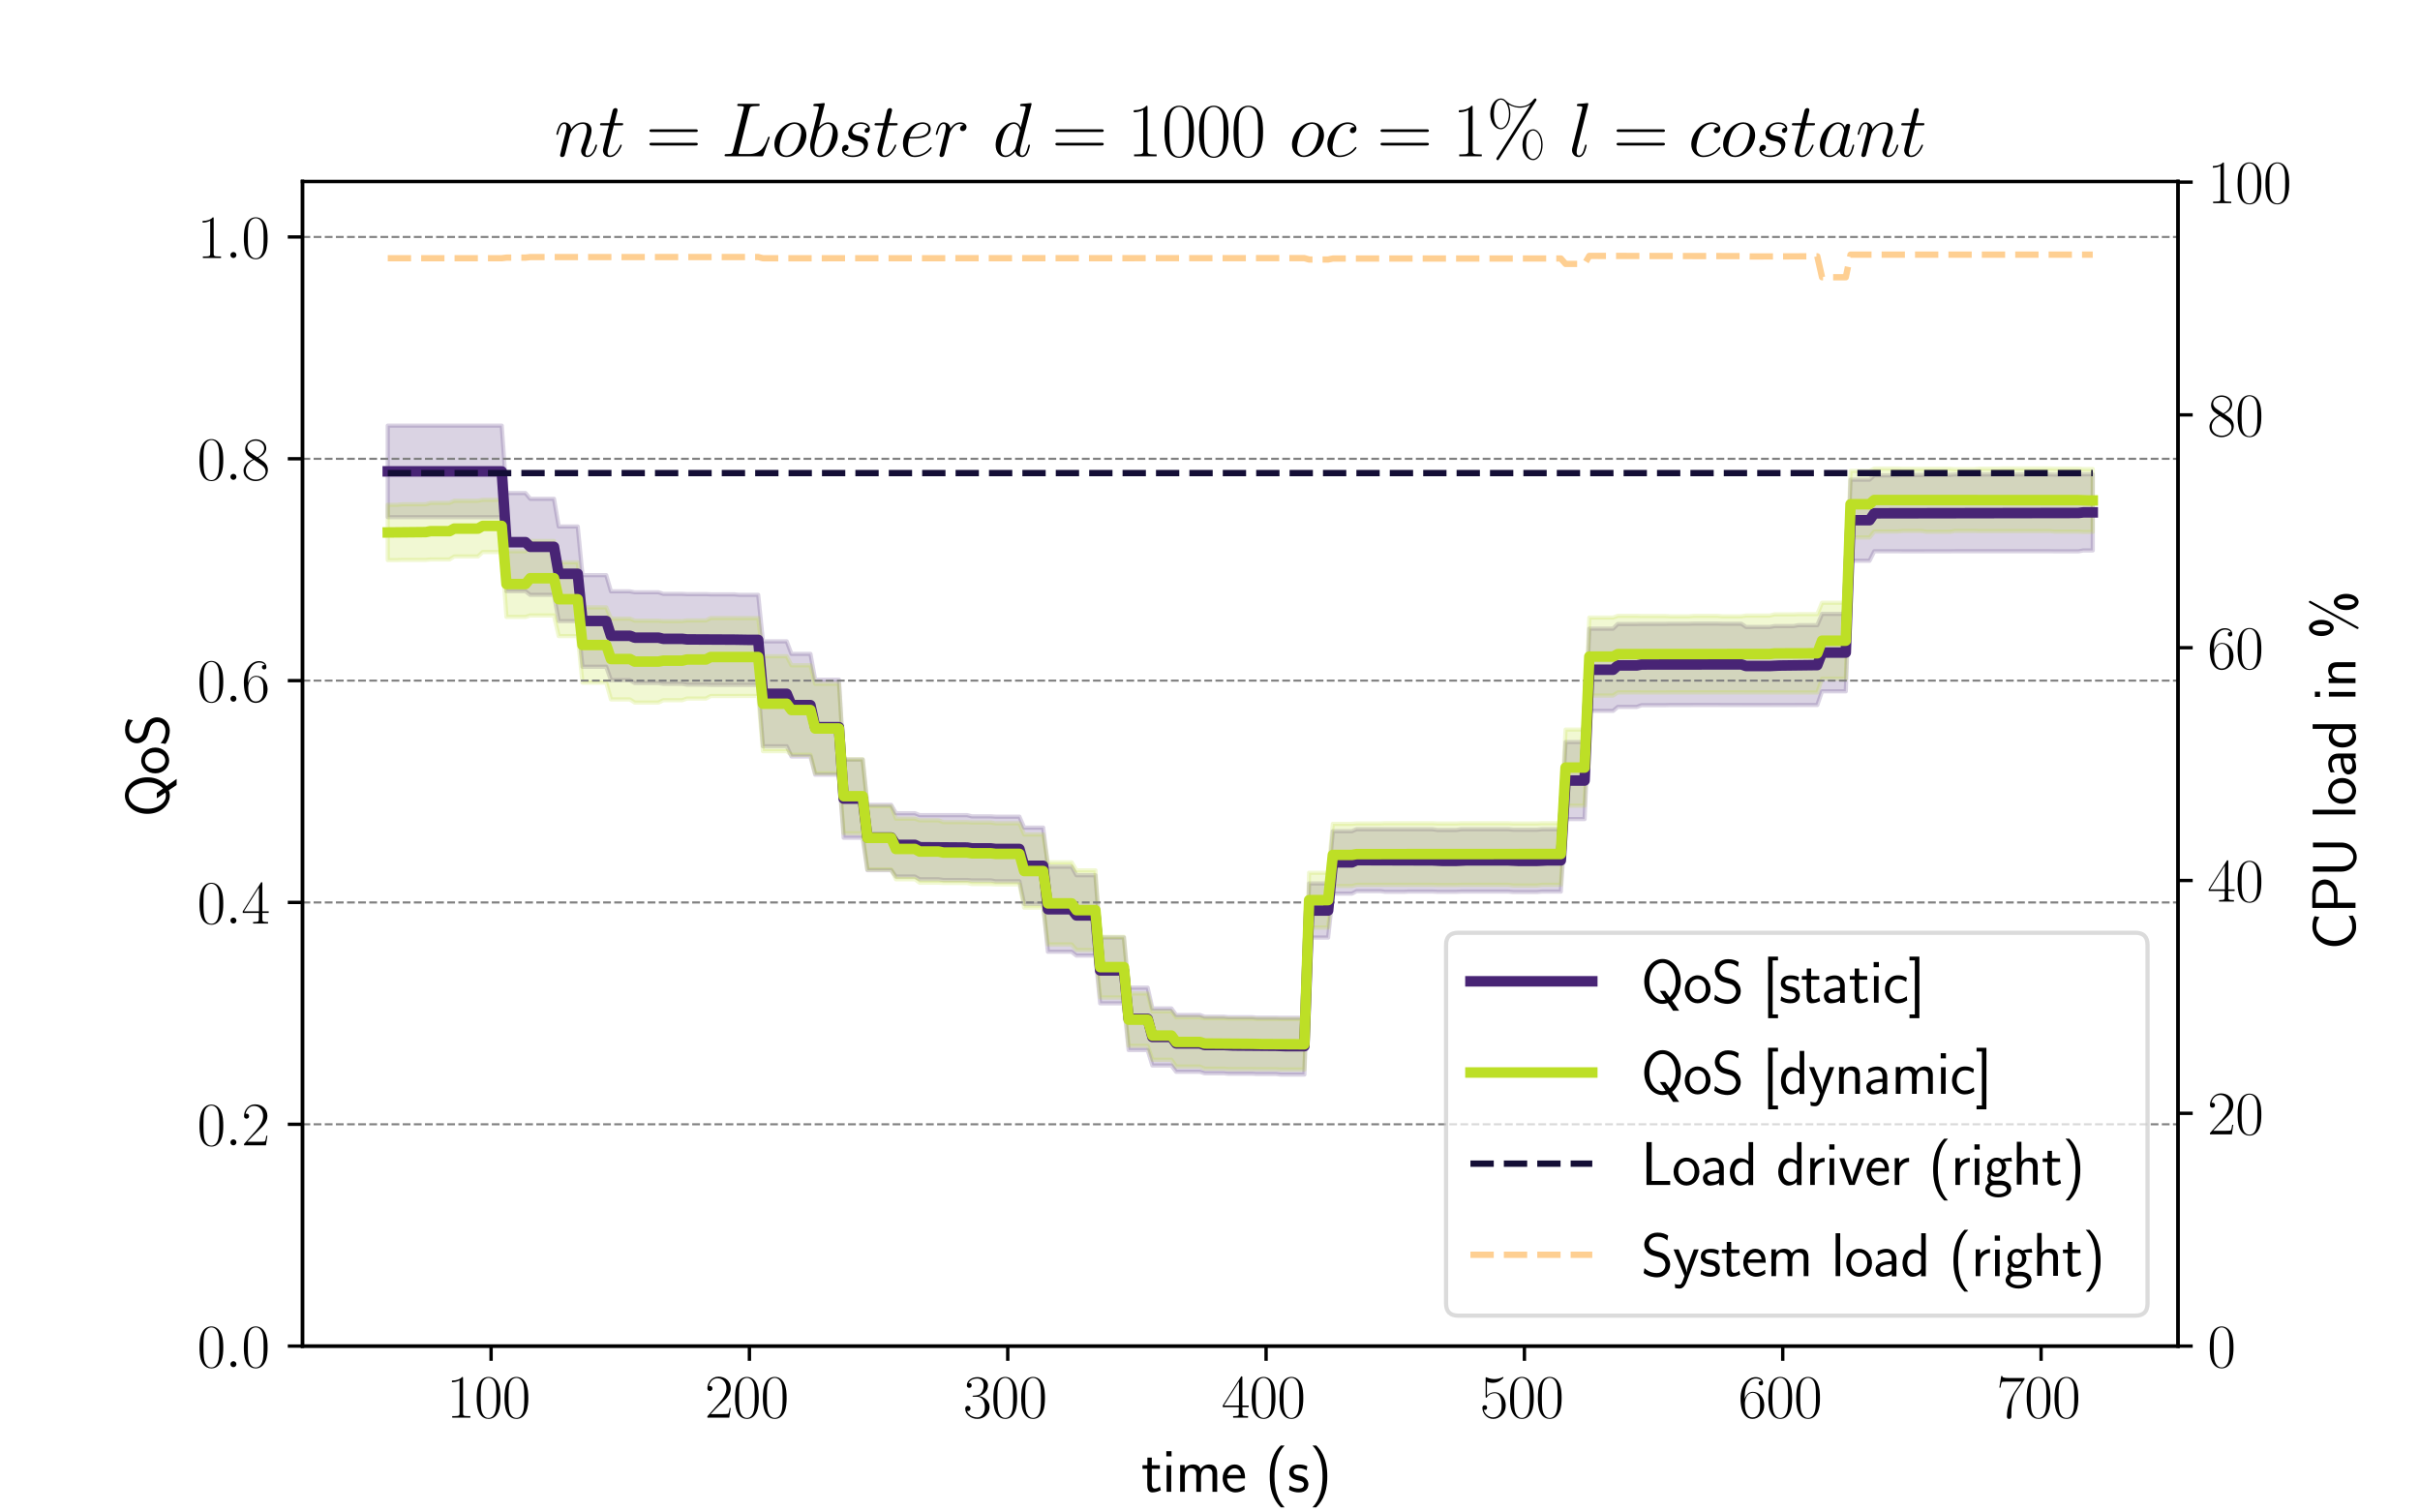 <?xml version="1.0" encoding="utf-8" standalone="no"?>
<!DOCTYPE svg PUBLIC "-//W3C//DTD SVG 1.1//EN"
  "http://www.w3.org/Graphics/SVG/1.1/DTD/svg11.dtd">
<svg xmlns:xlink="http://www.w3.org/1999/xlink" width="576pt" height="360pt" viewBox="0 0 576 360" xmlns="http://www.w3.org/2000/svg" version="1.1">
 <defs>
  <style type="text/css">*{stroke-linejoin: round; stroke-linecap: butt}</style>
 </defs>
 <g id="figure_1">
  <g id="patch_1">
   <path d="M 0 360 
L 576 360 
L 576 0 
L 0 0 
z
" style="fill: #ffffff"/>
  </g>
  <g id="axes_1">
   <g id="patch_2">
    <path d="M 72 320.4 
L 518.4 320.4 
L 518.4 43.2 
L 72 43.2 
z
" style="fill: #ffffff"/>
   </g>
   <g id="PolyCollection_1">
    <defs>
     <path id="m258e317e0a" d="M 92.291 -236.903 
L 92.291 -258.694 
L 93.421 -258.694 
L 94.552 -258.694 
L 95.682 -258.694 
L 96.813 -258.694 
L 97.943 -258.694 
L 99.073 -258.694 
L 100.204 -258.694 
L 101.334 -258.694 
L 102.465 -258.694 
L 103.595 -258.694 
L 104.725 -258.694 
L 105.856 -258.694 
L 106.986 -258.694 
L 108.117 -258.694 
L 109.247 -258.694 
L 110.378 -258.694 
L 111.508 -258.694 
L 112.638 -258.694 
L 113.769 -258.694 
L 114.899 -258.694 
L 116.03 -258.694 
L 117.16 -258.694 
L 118.29 -258.694 
L 119.421 -258.694 
L 120.551 -242.64 
L 121.682 -242.64 
L 122.812 -242.64 
L 123.942 -242.64 
L 125.073 -242.64 
L 126.203 -241.28 
L 127.334 -241.28 
L 128.464 -241.28 
L 129.595 -241.28 
L 130.725 -241.28 
L 131.855 -241.28 
L 132.986 -234.686 
L 134.116 -234.686 
L 135.247 -234.686 
L 136.377 -234.686 
L 137.507 -234.686 
L 138.638 -223.1 
L 139.768 -223.1 
L 140.899 -223.1 
L 142.029 -223.1 
L 143.159 -223.1 
L 144.29 -223.1 
L 145.42 -219.244 
L 146.551 -219.244 
L 147.681 -219.244 
L 148.812 -219.244 
L 149.942 -219.244 
L 151.072 -219.03 
L 152.203 -219.03 
L 153.333 -219.03 
L 154.464 -219.03 
L 155.594 -219.03 
L 156.724 -219.03 
L 157.855 -218.655 
L 158.985 -218.655 
L 160.116 -218.655 
L 161.246 -218.655 
L 162.376 -218.655 
L 163.507 -218.586 
L 164.637 -218.586 
L 165.768 -218.586 
L 166.898 -218.586 
L 168.029 -218.586 
L 169.159 -218.526 
L 170.289 -218.526 
L 171.42 -218.526 
L 172.55 -218.526 
L 173.681 -218.526 
L 174.811 -218.526 
L 175.941 -218.413 
L 177.072 -218.413 
L 178.202 -218.413 
L 179.333 -218.413 
L 180.463 -218.413 
L 181.594 -207.346 
L 182.724 -207.346 
L 183.854 -207.346 
L 184.985 -207.346 
L 186.115 -207.346 
L 187.246 -207.346 
L 188.376 -204.368 
L 189.506 -204.368 
L 190.637 -204.368 
L 191.767 -204.368 
L 192.898 -204.368 
L 194.028 -198.214 
L 195.158 -198.214 
L 196.289 -198.214 
L 197.419 -198.214 
L 198.55 -198.214 
L 199.68 -198.214 
L 200.811 -179.208 
L 201.941 -179.208 
L 203.071 -179.208 
L 204.202 -179.208 
L 205.332 -179.208 
L 206.463 -168.427 
L 207.593 -168.427 
L 208.723 -168.427 
L 209.854 -168.427 
L 210.984 -168.427 
L 212.115 -168.427 
L 213.245 -166.435 
L 214.375 -166.435 
L 215.506 -166.435 
L 216.636 -166.435 
L 217.767 -166.435 
L 218.897 -165.979 
L 220.028 -165.979 
L 221.158 -165.979 
L 222.288 -165.979 
L 223.419 -165.979 
L 224.549 -165.976 
L 225.68 -165.976 
L 226.81 -165.976 
L 227.94 -165.976 
L 229.071 -165.976 
L 230.201 -165.976 
L 231.332 -165.69 
L 232.462 -165.69 
L 233.593 -165.69 
L 234.723 -165.69 
L 235.853 -165.69 
L 236.984 -165.618 
L 238.114 -165.618 
L 239.245 -165.618 
L 240.375 -165.618 
L 241.505 -165.618 
L 242.636 -165.618 
L 243.766 -163.008 
L 244.897 -163.008 
L 246.027 -163.008 
L 247.157 -163.008 
L 248.288 -163.008 
L 249.418 -153.717 
L 250.549 -153.717 
L 251.679 -153.717 
L 252.81 -153.717 
L 253.94 -153.717 
L 255.07 -153.717 
L 256.201 -151.678 
L 257.331 -151.678 
L 258.462 -151.678 
L 259.592 -151.678 
L 260.722 -151.678 
L 261.853 -136.857 
L 262.983 -136.857 
L 264.114 -136.857 
L 265.244 -136.857 
L 266.374 -136.857 
L 267.505 -136.857 
L 268.635 -124.922 
L 269.766 -124.922 
L 270.896 -124.922 
L 272.027 -124.922 
L 273.157 -124.922 
L 274.287 -119.968 
L 275.418 -119.968 
L 276.548 -119.968 
L 277.679 -119.968 
L 278.809 -119.968 
L 279.939 -118.415 
L 281.07 -118.415 
L 282.2 -118.415 
L 283.331 -118.415 
L 284.461 -118.415 
L 285.591 -118.415 
L 286.722 -117.996 
L 287.852 -117.996 
L 288.983 -117.996 
L 290.113 -117.996 
L 291.244 -117.996 
L 292.374 -117.886 
L 293.504 -117.886 
L 294.635 -117.886 
L 295.765 -117.886 
L 296.896 -117.886 
L 298.026 -117.886 
L 299.156 -117.781 
L 300.287 -117.781 
L 301.417 -117.781 
L 302.548 -117.781 
L 303.678 -117.781 
L 304.809 -117.743 
L 305.939 -117.743 
L 307.069 -117.743 
L 308.2 -117.743 
L 309.33 -117.743 
L 310.461 -117.743 
L 311.591 -149.728 
L 312.721 -149.728 
L 313.852 -149.728 
L 314.982 -149.728 
L 316.113 -149.728 
L 317.243 -162.16 
L 318.373 -162.16 
L 319.504 -162.16 
L 320.634 -162.16 
L 321.765 -162.16 
L 322.895 -162.635 
L 324.026 -162.635 
L 325.156 -162.635 
L 326.286 -162.635 
L 327.417 -162.635 
L 328.547 -162.635 
L 329.678 -162.618 
L 330.808 -162.618 
L 331.938 -162.618 
L 333.069 -162.618 
L 334.199 -162.618 
L 335.33 -162.619 
L 336.46 -162.619 
L 337.59 -162.619 
L 338.721 -162.619 
L 339.851 -162.619 
L 340.982 -162.619 
L 342.112 -162.454 
L 343.243 -162.454 
L 344.373 -162.454 
L 345.503 -162.454 
L 346.634 -162.454 
L 347.764 -162.619 
L 348.895 -162.619 
L 350.025 -162.619 
L 351.155 -162.619 
L 352.286 -162.619 
L 353.416 -162.619 
L 354.547 -162.619 
L 355.677 -162.619 
L 356.807 -162.619 
L 357.938 -162.619 
L 359.068 -162.619 
L 360.199 -162.507 
L 361.329 -162.507 
L 362.46 -162.507 
L 363.59 -162.507 
L 364.72 -162.507 
L 365.851 -162.507 
L 366.981 -162.619 
L 368.112 -162.619 
L 369.242 -162.619 
L 370.372 -162.619 
L 371.503 -162.619 
L 372.633 -183.381 
L 373.764 -183.381 
L 374.894 -183.381 
L 376.025 -183.381 
L 377.155 -183.381 
L 378.285 -210.372 
L 379.416 -210.372 
L 380.546 -210.372 
L 381.677 -210.372 
L 382.807 -210.372 
L 383.937 -210.372 
L 385.068 -211.482 
L 386.198 -211.482 
L 387.329 -211.482 
L 388.459 -211.482 
L 389.589 -211.482 
L 390.72 -211.513 
L 391.85 -211.513 
L 392.981 -211.513 
L 394.111 -211.513 
L 395.242 -211.513 
L 396.372 -211.513 
L 397.502 -211.541 
L 398.633 -211.541 
L 399.763 -211.541 
L 400.894 -211.541 
L 402.024 -211.541 
L 403.154 -211.579 
L 404.285 -211.579 
L 405.415 -211.579 
L 406.546 -211.579 
L 407.676 -211.579 
L 408.806 -211.579 
L 409.937 -211.541 
L 411.067 -211.541 
L 412.198 -211.541 
L 413.328 -211.541 
L 414.459 -211.541 
L 415.589 -210.768 
L 416.719 -210.768 
L 417.85 -210.768 
L 418.98 -210.768 
L 420.111 -210.768 
L 421.241 -210.768 
L 422.371 -210.981 
L 423.502 -210.981 
L 424.632 -210.981 
L 425.763 -210.981 
L 426.893 -210.981 
L 428.024 -211.198 
L 429.154 -211.198 
L 430.284 -211.198 
L 431.415 -211.198 
L 432.545 -211.198 
L 433.676 -213.885 
L 434.806 -213.885 
L 435.936 -213.885 
L 437.067 -213.885 
L 438.197 -213.885 
L 439.328 -213.885 
L 440.458 -245.838 
L 441.588 -245.838 
L 442.719 -245.838 
L 443.849 -245.838 
L 444.98 -245.838 
L 446.11 -246.856 
L 447.241 -246.856 
L 448.371 -246.856 
L 449.501 -246.856 
L 450.632 -246.856 
L 451.762 -246.856 
L 452.893 -246.934 
L 454.023 -246.934 
L 455.153 -246.934 
L 456.284 -246.934 
L 457.414 -246.934 
L 458.545 -246.98 
L 459.675 -246.98 
L 460.805 -246.98 
L 461.936 -246.98 
L 463.066 -246.98 
L 464.197 -246.98 
L 465.327 -247.072 
L 466.458 -247.072 
L 467.588 -247.072 
L 468.718 -247.072 
L 469.849 -247.072 
L 470.979 -247.072 
L 472.11 -247.072 
L 473.24 -247.072 
L 474.37 -247.072 
L 475.501 -247.072 
L 476.631 -247.072 
L 477.762 -247.072 
L 478.892 -247.072 
L 480.022 -247.072 
L 481.153 -247.072 
L 482.283 -247.072 
L 483.414 -247.072 
L 484.544 -247.072 
L 485.675 -247.072 
L 486.805 -247.072 
L 487.935 -247.072 
L 489.066 -247.036 
L 490.196 -247.036 
L 491.327 -247.036 
L 492.457 -247.036 
L 493.587 -247.036 
L 494.718 -247.036 
L 495.848 -247.101 
L 496.979 -247.101 
L 498.109 -247.101 
L 498.109 -228.988 
L 498.109 -228.988 
L 496.979 -228.988 
L 495.848 -228.988 
L 494.718 -228.775 
L 493.587 -228.775 
L 492.457 -228.775 
L 491.327 -228.775 
L 490.196 -228.775 
L 489.066 -228.775 
L 487.935 -228.794 
L 486.805 -228.794 
L 485.675 -228.794 
L 484.544 -228.794 
L 483.414 -228.794 
L 482.283 -228.794 
L 481.153 -228.794 
L 480.022 -228.794 
L 478.892 -228.794 
L 477.762 -228.794 
L 476.631 -228.794 
L 475.501 -228.794 
L 474.37 -228.794 
L 473.24 -228.794 
L 472.11 -228.794 
L 470.979 -228.794 
L 469.849 -228.794 
L 468.718 -228.794 
L 467.588 -228.794 
L 466.458 -228.794 
L 465.327 -228.794 
L 464.197 -228.776 
L 463.066 -228.776 
L 461.936 -228.776 
L 460.805 -228.776 
L 459.675 -228.776 
L 458.545 -228.776 
L 457.414 -228.766 
L 456.284 -228.766 
L 455.153 -228.766 
L 454.023 -228.766 
L 452.893 -228.766 
L 451.762 -228.789 
L 450.632 -228.789 
L 449.501 -228.789 
L 448.371 -228.789 
L 447.241 -228.789 
L 446.11 -228.789 
L 444.98 -226.528 
L 443.849 -226.528 
L 442.719 -226.528 
L 441.588 -226.528 
L 440.458 -226.528 
L 439.328 -195.454 
L 438.197 -195.454 
L 437.067 -195.454 
L 435.936 -195.454 
L 434.806 -195.454 
L 433.676 -195.454 
L 432.545 -192.194 
L 431.415 -192.194 
L 430.284 -192.194 
L 429.154 -192.194 
L 428.024 -192.194 
L 426.893 -192.19 
L 425.763 -192.19 
L 424.632 -192.19 
L 423.502 -192.19 
L 422.371 -192.19 
L 421.241 -192.18 
L 420.111 -192.18 
L 418.98 -192.18 
L 417.85 -192.18 
L 416.719 -192.18 
L 415.589 -192.18 
L 414.459 -192.185 
L 413.328 -192.185 
L 412.198 -192.185 
L 411.067 -192.185 
L 409.937 -192.185 
L 408.806 -192.203 
L 407.676 -192.203 
L 406.546 -192.203 
L 405.415 -192.203 
L 404.285 -192.203 
L 403.154 -192.203 
L 402.024 -192.185 
L 400.894 -192.185 
L 399.763 -192.185 
L 398.633 -192.185 
L 397.502 -192.185 
L 396.372 -192.157 
L 395.242 -192.157 
L 394.111 -192.157 
L 392.981 -192.157 
L 391.85 -192.157 
L 390.72 -192.157 
L 389.589 -191.743 
L 388.459 -191.743 
L 387.329 -191.743 
L 386.198 -191.743 
L 385.068 -191.743 
L 383.937 -190.796 
L 382.807 -190.796 
L 381.677 -190.796 
L 380.546 -190.796 
L 379.416 -190.796 
L 378.285 -190.796 
L 377.155 -165.043 
L 376.025 -165.043 
L 374.894 -165.043 
L 373.764 -165.043 
L 372.633 -165.043 
L 371.503 -147.79 
L 370.372 -147.79 
L 369.242 -147.79 
L 368.112 -147.79 
L 366.981 -147.79 
L 365.851 -147.68 
L 364.72 -147.68 
L 363.59 -147.68 
L 362.46 -147.68 
L 361.329 -147.68 
L 360.199 -147.68 
L 359.068 -147.79 
L 357.938 -147.79 
L 356.807 -147.79 
L 355.677 -147.79 
L 354.547 -147.79 
L 353.416 -147.79 
L 352.286 -147.79 
L 351.155 -147.79 
L 350.025 -147.79 
L 348.895 -147.79 
L 347.764 -147.79 
L 346.634 -147.732 
L 345.503 -147.732 
L 344.373 -147.732 
L 343.243 -147.732 
L 342.112 -147.732 
L 340.982 -147.79 
L 339.851 -147.79 
L 338.721 -147.79 
L 337.59 -147.79 
L 336.46 -147.79 
L 335.33 -147.79 
L 334.199 -147.736 
L 333.069 -147.736 
L 331.938 -147.736 
L 330.808 -147.736 
L 329.678 -147.736 
L 328.547 -147.885 
L 327.417 -147.885 
L 326.286 -147.885 
L 325.156 -147.885 
L 324.026 -147.885 
L 322.895 -147.885 
L 321.765 -147.304 
L 320.634 -147.304 
L 319.504 -147.304 
L 318.373 -147.304 
L 317.243 -147.304 
L 316.113 -136.837 
L 314.982 -136.837 
L 313.852 -136.837 
L 312.721 -136.837 
L 311.591 -136.837 
L 310.461 -104.239 
L 309.33 -104.239 
L 308.2 -104.239 
L 307.069 -104.239 
L 305.939 -104.239 
L 304.809 -104.239 
L 303.678 -104.368 
L 302.548 -104.368 
L 301.417 -104.368 
L 300.287 -104.368 
L 299.156 -104.368 
L 298.026 -104.43 
L 296.896 -104.43 
L 295.765 -104.43 
L 294.635 -104.43 
L 293.504 -104.43 
L 292.374 -104.43 
L 291.244 -104.542 
L 290.113 -104.542 
L 288.983 -104.542 
L 287.852 -104.542 
L 286.722 -104.542 
L 285.591 -104.901 
L 284.461 -104.901 
L 283.331 -104.901 
L 282.2 -104.901 
L 281.07 -104.901 
L 279.939 -104.901 
L 278.809 -106.404 
L 277.679 -106.404 
L 276.548 -106.404 
L 275.418 -106.404 
L 274.287 -106.404 
L 273.157 -110.066 
L 272.027 -110.066 
L 270.896 -110.066 
L 269.766 -110.066 
L 268.635 -110.066 
L 267.505 -121.196 
L 266.374 -121.196 
L 265.244 -121.196 
L 264.114 -121.196 
L 262.983 -121.196 
L 261.853 -121.196 
L 260.722 -132.552 
L 259.592 -132.552 
L 258.462 -132.552 
L 257.331 -132.552 
L 256.201 -132.552 
L 255.07 -133.459 
L 253.94 -133.459 
L 252.81 -133.459 
L 251.679 -133.459 
L 250.549 -133.459 
L 249.418 -133.459 
L 248.288 -144.844 
L 247.157 -144.844 
L 246.027 -144.844 
L 244.897 -144.844 
L 243.766 -144.844 
L 242.636 -150.237 
L 241.505 -150.237 
L 240.375 -150.237 
L 239.245 -150.237 
L 238.114 -150.237 
L 236.984 -150.237 
L 235.853 -150.442 
L 234.723 -150.442 
L 233.593 -150.442 
L 232.462 -150.442 
L 231.332 -150.442 
L 230.201 -150.546 
L 229.071 -150.546 
L 227.94 -150.546 
L 226.81 -150.546 
L 225.68 -150.546 
L 224.549 -150.546 
L 223.419 -150.709 
L 222.288 -150.709 
L 221.158 -150.709 
L 220.028 -150.709 
L 218.897 -150.709 
L 217.767 -151.365 
L 216.636 -151.365 
L 215.506 -151.365 
L 214.375 -151.365 
L 213.245 -151.365 
L 212.115 -152.875 
L 210.984 -152.875 
L 209.854 -152.875 
L 208.723 -152.875 
L 207.593 -152.875 
L 206.463 -152.875 
L 205.332 -160.602 
L 204.202 -160.602 
L 203.071 -160.602 
L 201.941 -160.602 
L 200.811 -160.602 
L 199.68 -175.609 
L 198.55 -175.609 
L 197.419 -175.609 
L 196.289 -175.609 
L 195.158 -175.609 
L 194.028 -175.609 
L 192.898 -179.96 
L 191.767 -179.96 
L 190.637 -179.96 
L 189.506 -179.96 
L 188.376 -179.96 
L 187.246 -182.374 
L 186.115 -182.374 
L 184.985 -182.374 
L 183.854 -182.374 
L 182.724 -182.374 
L 181.594 -182.374 
L 180.463 -196.984 
L 179.333 -196.984 
L 178.202 -196.984 
L 177.072 -196.984 
L 175.941 -196.984 
L 174.811 -196.981 
L 173.681 -196.981 
L 172.55 -196.981 
L 171.42 -196.981 
L 170.289 -196.981 
L 169.159 -196.981 
L 168.029 -197.033 
L 166.898 -197.033 
L 165.768 -197.033 
L 164.637 -197.033 
L 163.507 -197.033 
L 162.376 -197.242 
L 161.246 -197.242 
L 160.116 -197.242 
L 158.985 -197.242 
L 157.855 -197.242 
L 156.724 -197.422 
L 155.594 -197.422 
L 154.464 -197.422 
L 153.333 -197.422 
L 152.203 -197.422 
L 151.072 -197.422 
L 149.942 -198.098 
L 148.812 -198.098 
L 147.681 -198.098 
L 146.551 -198.098 
L 145.42 -198.098 
L 144.29 -201.301 
L 143.159 -201.301 
L 142.029 -201.301 
L 140.899 -201.301 
L 139.768 -201.301 
L 138.638 -201.301 
L 137.507 -212.168 
L 136.377 -212.168 
L 135.247 -212.168 
L 134.116 -212.168 
L 132.986 -212.168 
L 131.855 -218.413 
L 130.725 -218.413 
L 129.595 -218.413 
L 128.464 -218.413 
L 127.334 -218.413 
L 126.203 -218.413 
L 125.073 -219.276 
L 123.942 -219.276 
L 122.812 -219.276 
L 121.682 -219.276 
L 120.551 -219.276 
L 119.421 -236.903 
L 118.29 -236.903 
L 117.16 -236.903 
L 116.03 -236.903 
L 114.899 -236.903 
L 113.769 -236.903 
L 112.638 -236.903 
L 111.508 -236.903 
L 110.378 -236.903 
L 109.247 -236.903 
L 108.117 -236.903 
L 106.986 -236.903 
L 105.856 -236.903 
L 104.725 -236.903 
L 103.595 -236.903 
L 102.465 -236.903 
L 101.334 -236.903 
L 100.204 -236.903 
L 99.073 -236.903 
L 97.943 -236.903 
L 96.813 -236.903 
L 95.682 -236.903 
L 94.552 -236.903 
L 93.421 -236.903 
L 92.291 -236.903 
z
" style="stroke: #482475; stroke-opacity: 0.2"/>
    </defs>
    <g clip-path="url(#p599e91c2d8)">
     <use xlink:href="#m258e317e0a" x="0" y="360" style="fill: #482475; fill-opacity: 0.2; stroke: #482475; stroke-opacity: 0.2"/>
    </g>
   </g>
   <g id="PolyCollection_2">
    <defs>
     <path id="md8e90c0405" d="M 92.291 -226.684 
L 92.291 -239.845 
L 93.421 -239.845 
L 94.552 -239.845 
L 95.682 -239.963 
L 96.813 -239.963 
L 97.943 -239.963 
L 99.073 -239.963 
L 100.204 -239.963 
L 101.334 -239.963 
L 102.465 -240.303 
L 103.595 -240.303 
L 104.725 -240.303 
L 105.856 -240.303 
L 106.986 -240.303 
L 108.117 -240.808 
L 109.247 -240.808 
L 110.378 -240.808 
L 111.508 -240.808 
L 112.638 -240.808 
L 113.769 -240.808 
L 114.899 -241.031 
L 116.03 -241.031 
L 117.16 -241.031 
L 118.29 -241.031 
L 119.421 -241.031 
L 120.551 -228.798 
L 121.682 -228.798 
L 122.812 -228.798 
L 123.942 -228.798 
L 125.073 -228.798 
L 126.203 -231.231 
L 127.334 -231.231 
L 128.464 -231.231 
L 129.595 -231.231 
L 130.725 -231.231 
L 131.855 -231.231 
L 132.986 -226.136 
L 134.116 -226.136 
L 135.247 -226.136 
L 136.377 -226.136 
L 137.507 -226.136 
L 138.638 -215.435 
L 139.768 -215.435 
L 140.899 -215.435 
L 142.029 -215.435 
L 143.159 -215.435 
L 144.29 -215.435 
L 145.42 -212.753 
L 146.551 -212.753 
L 147.681 -212.753 
L 148.812 -212.753 
L 149.942 -212.753 
L 151.072 -212.273 
L 152.203 -212.273 
L 153.333 -212.273 
L 154.464 -212.273 
L 155.594 -212.273 
L 156.724 -212.273 
L 157.855 -212.164 
L 158.985 -212.164 
L 160.116 -212.164 
L 161.246 -212.164 
L 162.376 -212.164 
L 163.507 -212.325 
L 164.637 -212.325 
L 165.768 -212.325 
L 166.898 -212.325 
L 168.029 -212.325 
L 169.159 -212.888 
L 170.289 -212.888 
L 171.42 -212.888 
L 172.55 -212.888 
L 173.681 -212.888 
L 174.811 -212.888 
L 175.941 -212.874 
L 177.072 -212.874 
L 178.202 -212.874 
L 179.333 -212.874 
L 180.463 -212.874 
L 181.594 -203.794 
L 182.724 -203.794 
L 183.854 -203.794 
L 184.985 -203.794 
L 186.115 -203.794 
L 187.246 -203.794 
L 188.376 -201.645 
L 189.506 -201.645 
L 190.637 -201.645 
L 191.767 -201.645 
L 192.898 -201.645 
L 194.028 -197.253 
L 195.158 -197.253 
L 196.289 -197.253 
L 197.419 -197.253 
L 198.55 -197.253 
L 199.68 -197.253 
L 200.811 -179.301 
L 201.941 -179.301 
L 203.071 -179.301 
L 204.202 -179.301 
L 205.332 -179.301 
L 206.463 -168.094 
L 207.593 -168.094 
L 208.723 -168.094 
L 209.854 -168.094 
L 210.984 -168.094 
L 212.115 -168.094 
L 213.245 -165.136 
L 214.375 -165.136 
L 215.506 -165.136 
L 216.636 -165.136 
L 217.767 -165.136 
L 218.897 -164.73 
L 220.028 -164.73 
L 221.158 -164.73 
L 222.288 -164.73 
L 223.419 -164.73 
L 224.549 -164.302 
L 225.68 -164.302 
L 226.81 -164.302 
L 227.94 -164.302 
L 229.071 -164.302 
L 230.201 -164.302 
L 231.332 -164.223 
L 232.462 -164.223 
L 233.593 -164.223 
L 234.723 -164.223 
L 235.853 -164.223 
L 236.984 -164.027 
L 238.114 -164.027 
L 239.245 -164.027 
L 240.375 -164.027 
L 241.505 -164.027 
L 242.636 -164.027 
L 243.766 -161.378 
L 244.897 -161.378 
L 246.027 -161.378 
L 247.157 -161.378 
L 248.288 -161.378 
L 249.418 -154.746 
L 250.549 -154.746 
L 251.679 -154.746 
L 252.81 -154.746 
L 253.94 -154.746 
L 255.07 -154.746 
L 256.201 -152.834 
L 257.331 -152.834 
L 258.462 -152.834 
L 259.592 -152.834 
L 260.722 -152.834 
L 261.853 -137.017 
L 262.983 -137.017 
L 264.114 -137.017 
L 265.244 -137.017 
L 266.374 -137.017 
L 267.505 -137.017 
L 268.635 -123.521 
L 269.766 -123.521 
L 270.896 -123.521 
L 272.027 -123.521 
L 273.157 -123.521 
L 274.287 -119.271 
L 275.418 -119.271 
L 276.548 -119.271 
L 277.679 -119.271 
L 278.809 -119.271 
L 279.939 -117.837 
L 281.07 -117.837 
L 282.2 -117.837 
L 283.331 -117.837 
L 284.461 -117.837 
L 285.591 -117.837 
L 286.722 -117.62 
L 287.852 -117.62 
L 288.983 -117.62 
L 290.113 -117.62 
L 291.244 -117.62 
L 292.374 -117.552 
L 293.504 -117.552 
L 294.635 -117.552 
L 295.765 -117.552 
L 296.896 -117.552 
L 298.026 -117.552 
L 299.156 -117.457 
L 300.287 -117.457 
L 301.417 -117.457 
L 302.548 -117.457 
L 303.678 -117.457 
L 304.809 -117.433 
L 305.939 -117.433 
L 307.069 -117.433 
L 308.2 -117.433 
L 309.33 -117.433 
L 310.461 -117.433 
L 311.591 -152.27 
L 312.721 -152.27 
L 313.852 -152.27 
L 314.982 -152.27 
L 316.113 -152.27 
L 317.243 -163.91 
L 318.373 -163.91 
L 319.504 -163.91 
L 320.634 -163.91 
L 321.765 -163.91 
L 322.895 -164.002 
L 324.026 -164.002 
L 325.156 -164.002 
L 326.286 -164.002 
L 327.417 -164.002 
L 328.547 -164.002 
L 329.678 -164.058 
L 330.808 -164.058 
L 331.938 -164.058 
L 333.069 -164.058 
L 334.199 -164.058 
L 335.33 -164.058 
L 336.46 -164.058 
L 337.59 -164.058 
L 338.721 -164.058 
L 339.851 -164.058 
L 340.982 -164.058 
L 342.112 -163.997 
L 343.243 -163.997 
L 344.373 -163.997 
L 345.503 -163.997 
L 346.634 -163.997 
L 347.764 -164.058 
L 348.895 -164.058 
L 350.025 -164.058 
L 351.155 -164.058 
L 352.286 -164.058 
L 353.416 -164.058 
L 354.547 -164.058 
L 355.677 -164.058 
L 356.807 -164.058 
L 357.938 -164.058 
L 359.068 -164.058 
L 360.199 -163.997 
L 361.329 -163.997 
L 362.46 -163.997 
L 363.59 -163.997 
L 364.72 -163.997 
L 365.851 -163.997 
L 366.981 -164.058 
L 368.112 -164.058 
L 369.242 -164.058 
L 370.372 -164.058 
L 371.503 -164.058 
L 372.633 -186.351 
L 373.764 -186.351 
L 374.894 -186.351 
L 376.025 -186.351 
L 377.155 -186.351 
L 378.285 -213.007 
L 379.416 -213.007 
L 380.546 -213.007 
L 381.677 -213.007 
L 382.807 -213.007 
L 383.937 -213.007 
L 385.068 -213.416 
L 386.198 -213.416 
L 387.329 -213.416 
L 388.459 -213.416 
L 389.589 -213.416 
L 390.72 -213.376 
L 391.85 -213.376 
L 392.981 -213.376 
L 394.111 -213.376 
L 395.242 -213.376 
L 396.372 -213.376 
L 397.502 -213.309 
L 398.633 -213.309 
L 399.763 -213.309 
L 400.894 -213.309 
L 402.024 -213.309 
L 403.154 -213.415 
L 404.285 -213.415 
L 405.415 -213.415 
L 406.546 -213.415 
L 407.676 -213.415 
L 408.806 -213.415 
L 409.937 -213.305 
L 411.067 -213.305 
L 412.198 -213.305 
L 413.328 -213.305 
L 414.459 -213.305 
L 415.589 -213.482 
L 416.719 -213.482 
L 417.85 -213.482 
L 418.98 -213.482 
L 420.111 -213.482 
L 421.241 -213.482 
L 422.371 -213.769 
L 423.502 -213.769 
L 424.632 -213.769 
L 425.763 -213.769 
L 426.893 -213.769 
L 428.024 -213.825 
L 429.154 -213.825 
L 430.284 -213.825 
L 431.415 -213.825 
L 432.545 -213.825 
L 433.676 -216.537 
L 434.806 -216.537 
L 435.936 -216.537 
L 437.067 -216.537 
L 438.197 -216.537 
L 439.328 -216.537 
L 440.458 -247.904 
L 441.588 -247.904 
L 442.719 -247.904 
L 443.849 -247.904 
L 444.98 -247.904 
L 446.11 -248.478 
L 447.241 -248.478 
L 448.371 -248.478 
L 449.501 -248.478 
L 450.632 -248.478 
L 451.762 -248.478 
L 452.893 -248.418 
L 454.023 -248.418 
L 455.153 -248.418 
L 456.284 -248.418 
L 457.414 -248.418 
L 458.545 -248.437 
L 459.675 -248.437 
L 460.805 -248.437 
L 461.936 -248.437 
L 463.066 -248.437 
L 464.197 -248.437 
L 465.327 -248.335 
L 466.458 -248.335 
L 467.588 -248.335 
L 468.718 -248.335 
L 469.849 -248.335 
L 470.979 -248.443 
L 472.11 -248.443 
L 473.24 -248.443 
L 474.37 -248.443 
L 475.501 -248.443 
L 476.631 -248.5 
L 477.762 -248.5 
L 478.892 -248.5 
L 480.022 -248.5 
L 481.153 -248.5 
L 482.283 -248.5 
L 483.414 -248.5 
L 484.544 -248.5 
L 485.675 -248.5 
L 486.805 -248.5 
L 487.935 -248.5 
L 489.066 -248.457 
L 490.196 -248.457 
L 491.327 -248.457 
L 492.457 -248.457 
L 493.587 -248.457 
L 494.718 -248.457 
L 495.848 -248.357 
L 496.979 -248.357 
L 498.109 -248.357 
L 498.109 -233.401 
L 498.109 -233.401 
L 496.979 -233.401 
L 495.848 -233.401 
L 494.718 -233.468 
L 493.587 -233.468 
L 492.457 -233.468 
L 491.327 -233.468 
L 490.196 -233.468 
L 489.066 -233.468 
L 487.935 -233.592 
L 486.805 -233.592 
L 485.675 -233.592 
L 484.544 -233.592 
L 483.414 -233.592 
L 482.283 -233.592 
L 481.153 -233.592 
L 480.022 -233.592 
L 478.892 -233.592 
L 477.762 -233.592 
L 476.631 -233.592 
L 475.501 -233.594 
L 474.37 -233.594 
L 473.24 -233.594 
L 472.11 -233.594 
L 470.979 -233.594 
L 469.849 -233.646 
L 468.718 -233.646 
L 467.588 -233.646 
L 466.458 -233.646 
L 465.327 -233.646 
L 464.197 -233.433 
L 463.066 -233.433 
L 461.936 -233.433 
L 460.805 -233.433 
L 459.675 -233.433 
L 458.545 -233.433 
L 457.414 -233.619 
L 456.284 -233.619 
L 455.153 -233.619 
L 454.023 -233.619 
L 452.893 -233.619 
L 451.762 -233.503 
L 450.632 -233.503 
L 449.501 -233.503 
L 448.371 -233.503 
L 447.241 -233.503 
L 446.11 -233.503 
L 444.98 -232.076 
L 443.849 -232.076 
L 442.719 -232.076 
L 441.588 -232.076 
L 440.458 -232.076 
L 439.328 -198.471 
L 438.197 -198.471 
L 437.067 -198.471 
L 435.936 -198.471 
L 434.806 -198.471 
L 433.676 -198.471 
L 432.545 -195.181 
L 431.415 -195.181 
L 430.284 -195.181 
L 429.154 -195.181 
L 428.024 -195.181 
L 426.893 -195.182 
L 425.763 -195.182 
L 424.632 -195.182 
L 423.502 -195.182 
L 422.371 -195.182 
L 421.241 -195.19 
L 420.111 -195.19 
L 418.98 -195.19 
L 417.85 -195.19 
L 416.719 -195.19 
L 415.589 -195.19 
L 414.459 -195.201 
L 413.328 -195.201 
L 412.198 -195.201 
L 411.067 -195.201 
L 409.937 -195.201 
L 408.806 -195.201 
L 407.676 -195.201 
L 406.546 -195.201 
L 405.415 -195.201 
L 404.285 -195.201 
L 403.154 -195.201 
L 402.024 -195.196 
L 400.894 -195.196 
L 399.763 -195.196 
L 398.633 -195.196 
L 397.502 -195.196 
L 396.372 -195.185 
L 395.242 -195.185 
L 394.111 -195.185 
L 392.981 -195.185 
L 391.85 -195.185 
L 390.72 -195.185 
L 389.589 -195.2 
L 388.459 -195.2 
L 387.329 -195.2 
L 386.198 -195.2 
L 385.068 -195.2 
L 383.937 -194.442 
L 382.807 -194.442 
L 381.677 -194.442 
L 380.546 -194.442 
L 379.416 -194.442 
L 378.285 -194.442 
L 377.155 -168.243 
L 376.025 -168.243 
L 374.894 -168.243 
L 373.764 -168.243 
L 372.633 -168.243 
L 371.503 -149.408 
L 370.372 -149.408 
L 369.242 -149.408 
L 368.112 -149.408 
L 366.981 -149.408 
L 365.851 -149.246 
L 364.72 -149.246 
L 363.59 -149.246 
L 362.46 -149.246 
L 361.329 -149.246 
L 360.199 -149.246 
L 359.068 -149.408 
L 357.938 -149.408 
L 356.807 -149.408 
L 355.677 -149.408 
L 354.547 -149.408 
L 353.416 -149.408 
L 352.286 -149.408 
L 351.155 -149.408 
L 350.025 -149.408 
L 348.895 -149.408 
L 347.764 -149.408 
L 346.634 -149.357 
L 345.503 -149.357 
L 344.373 -149.357 
L 343.243 -149.357 
L 342.112 -149.357 
L 340.982 -149.408 
L 339.851 -149.408 
L 338.721 -149.408 
L 337.59 -149.408 
L 336.46 -149.408 
L 335.33 -149.408 
L 334.199 -149.408 
L 333.069 -149.408 
L 331.938 -149.408 
L 330.808 -149.408 
L 329.678 -149.408 
L 328.547 -149.408 
L 327.417 -149.408 
L 326.286 -149.408 
L 325.156 -149.408 
L 324.026 -149.408 
L 322.895 -149.408 
L 321.765 -149.111 
L 320.634 -149.111 
L 319.504 -149.111 
L 318.373 -149.111 
L 317.243 -149.111 
L 316.113 -139.242 
L 314.982 -139.242 
L 313.852 -139.242 
L 312.721 -139.242 
L 311.591 -139.242 
L 310.461 -105.438 
L 309.33 -105.438 
L 308.2 -105.438 
L 307.069 -105.438 
L 305.939 -105.438 
L 304.809 -105.438 
L 303.678 -105.526 
L 302.548 -105.526 
L 301.417 -105.526 
L 300.287 -105.526 
L 299.156 -105.526 
L 298.026 -105.541 
L 296.896 -105.541 
L 295.765 -105.541 
L 294.635 -105.541 
L 293.504 -105.541 
L 292.374 -105.541 
L 291.244 -105.641 
L 290.113 -105.641 
L 288.983 -105.641 
L 287.852 -105.641 
L 286.722 -105.641 
L 285.591 -106.146 
L 284.461 -106.146 
L 283.331 -106.146 
L 282.2 -106.146 
L 281.07 -106.146 
L 279.939 -106.146 
L 278.809 -107.768 
L 277.679 -107.768 
L 276.548 -107.768 
L 275.418 -107.768 
L 274.287 -107.768 
L 273.157 -111.077 
L 272.027 -111.077 
L 270.896 -111.077 
L 269.766 -111.077 
L 268.635 -111.077 
L 267.505 -122.592 
L 266.374 -122.592 
L 265.244 -122.592 
L 264.114 -122.592 
L 262.983 -122.592 
L 261.853 -122.592 
L 260.722 -133.899 
L 259.592 -133.899 
L 258.462 -133.899 
L 257.331 -133.899 
L 256.201 -133.899 
L 255.07 -135.21 
L 253.94 -135.21 
L 252.81 -135.21 
L 251.679 -135.21 
L 250.549 -135.21 
L 249.418 -135.21 
L 248.288 -143.972 
L 247.157 -143.972 
L 246.027 -143.972 
L 244.897 -143.972 
L 243.766 -143.972 
L 242.636 -149.494 
L 241.505 -149.494 
L 240.375 -149.494 
L 239.245 -149.494 
L 238.114 -149.494 
L 236.984 -149.494 
L 235.853 -149.576 
L 234.723 -149.576 
L 233.593 -149.576 
L 232.462 -149.576 
L 231.332 -149.576 
L 230.201 -149.831 
L 229.071 -149.831 
L 227.94 -149.831 
L 226.81 -149.831 
L 225.68 -149.831 
L 224.549 -149.831 
L 223.419 -149.903 
L 222.288 -149.903 
L 221.158 -149.903 
L 220.028 -149.903 
L 218.897 -149.903 
L 217.767 -150.719 
L 216.636 -150.719 
L 215.506 -150.719 
L 214.375 -150.719 
L 213.245 -150.719 
L 212.115 -153.041 
L 210.984 -153.041 
L 209.854 -153.041 
L 208.723 -153.041 
L 207.593 -153.041 
L 206.463 -153.041 
L 205.332 -161.676 
L 204.202 -161.676 
L 203.071 -161.676 
L 201.941 -161.676 
L 200.811 -161.676 
L 199.68 -175.96 
L 198.55 -175.96 
L 197.419 -175.96 
L 196.289 -175.96 
L 195.158 -175.96 
L 194.028 -175.96 
L 192.898 -180.349 
L 191.767 -180.349 
L 190.637 -180.349 
L 189.506 -180.349 
L 188.376 -180.349 
L 187.246 -181.202 
L 186.115 -181.202 
L 184.985 -181.202 
L 183.854 -181.202 
L 182.724 -181.202 
L 181.594 -181.202 
L 180.463 -194.353 
L 179.333 -194.353 
L 178.202 -194.353 
L 177.072 -194.353 
L 175.941 -194.353 
L 174.811 -194.339 
L 173.681 -194.339 
L 172.55 -194.339 
L 171.42 -194.339 
L 170.289 -194.339 
L 169.159 -194.339 
L 168.029 -193.734 
L 166.898 -193.734 
L 165.768 -193.734 
L 164.637 -193.734 
L 163.507 -193.734 
L 162.376 -193.34 
L 161.246 -193.34 
L 160.116 -193.34 
L 158.985 -193.34 
L 157.855 -193.34 
L 156.724 -192.787 
L 155.594 -192.787 
L 154.464 -192.787 
L 153.333 -192.787 
L 152.203 -192.787 
L 151.072 -192.787 
L 149.942 -193.529 
L 148.812 -193.529 
L 147.681 -193.529 
L 146.551 -193.529 
L 145.42 -193.529 
L 144.29 -197.517 
L 143.159 -197.517 
L 142.029 -197.517 
L 140.899 -197.517 
L 139.768 -197.517 
L 138.638 -197.517 
L 137.507 -208.602 
L 136.377 -208.602 
L 135.247 -208.602 
L 134.116 -208.602 
L 132.986 -208.602 
L 131.855 -213.512 
L 130.725 -213.512 
L 129.595 -213.512 
L 128.464 -213.512 
L 127.334 -213.512 
L 126.203 -213.512 
L 125.073 -213.166 
L 123.942 -213.166 
L 122.812 -213.166 
L 121.682 -213.166 
L 120.551 -213.166 
L 119.421 -228.612 
L 118.29 -228.612 
L 117.16 -228.612 
L 116.03 -228.612 
L 114.899 -228.612 
L 113.769 -227.556 
L 112.638 -227.556 
L 111.508 -227.556 
L 110.378 -227.556 
L 109.247 -227.556 
L 108.117 -227.556 
L 106.986 -226.838 
L 105.856 -226.838 
L 104.725 -226.838 
L 103.595 -226.838 
L 102.465 -226.838 
L 101.334 -226.734 
L 100.204 -226.734 
L 99.073 -226.734 
L 97.943 -226.734 
L 96.813 -226.734 
L 95.682 -226.734 
L 94.552 -226.684 
L 93.421 -226.684 
L 92.291 -226.684 
z
" style="stroke: #bddf26; stroke-opacity: 0.2"/>
    </defs>
    <g clip-path="url(#p599e91c2d8)">
     <use xlink:href="#md8e90c0405" x="0" y="360" style="fill: #bddf26; fill-opacity: 0.2; stroke: #bddf26; stroke-opacity: 0.2"/>
    </g>
   </g>
   <g id="matplotlib.axis_1">
    <g id="xtick_1">
     <g id="line2d_1">
      <defs>
       <path id="m8cd9f64f9b" d="M 0 0 
L 0 3.5 
" style="stroke: #000000; stroke-width: 0.8"/>
      </defs>
      <g>
       <use xlink:href="#m8cd9f64f9b" x="116.886" y="320.4" style="stroke: #000000; stroke-width: 0.8"/>
      </g>
     </g>
     <g id="text_1">
      <!-- $\mathdefault{100}$ -->
      <g transform="translate(106.277 337.432) scale(0.145 -0.145)">
       <defs>
        <path id="CMR17-31" d="M 1702 4058 
C 1702 4192 1696 4192 1606 4192 
C 1357 3916 979 3827 621 3827 
C 602 3827 570 3827 563 3808 
C 557 3795 557 3782 557 3648 
C 755 3648 1088 3686 1344 3839 
L 1344 461 
C 1344 236 1331 160 781 160 
L 589 160 
L 589 0 
C 896 0 1216 0 1523 0 
C 1830 0 2150 0 2458 0 
L 2458 160 
L 2266 160 
C 1715 160 1702 230 1702 458 
L 1702 4058 
z
" transform="scale(0.016)"/>
        <path id="CMR17-30" d="M 2688 2025 
C 2688 2416 2682 3080 2413 3591 
C 2176 4039 1798 4198 1466 4198 
C 1158 4198 768 4058 525 3597 
C 269 3118 243 2524 243 2025 
C 243 1661 250 1106 448 619 
C 723 -39 1216 -128 1466 -128 
C 1760 -128 2208 -7 2470 600 
C 2662 1042 2688 1559 2688 2025 
z
M 1466 -26 
C 1056 -26 813 325 723 812 
C 653 1188 653 1738 653 2096 
C 653 2588 653 2997 736 3387 
C 858 3929 1216 4096 1466 4096 
C 1728 4096 2067 3923 2189 3400 
C 2272 3036 2278 2607 2278 2096 
C 2278 1680 2278 1169 2202 792 
C 2067 95 1690 -26 1466 -26 
z
" transform="scale(0.016)"/>
       </defs>
       <use xlink:href="#CMR17-31" transform="scale(0.996)"/>
       <use xlink:href="#CMR17-30" transform="translate(45.69 0) scale(0.996)"/>
       <use xlink:href="#CMR17-30" transform="translate(91.381 0) scale(0.996)"/>
      </g>
     </g>
    </g>
    <g id="xtick_2">
     <g id="line2d_2">
      <g>
       <use xlink:href="#m8cd9f64f9b" x="178.374" y="320.4" style="stroke: #000000; stroke-width: 0.8"/>
      </g>
     </g>
     <g id="text_2">
      <!-- $\mathdefault{200}$ -->
      <g transform="translate(167.765 337.432) scale(0.145 -0.145)">
       <defs>
        <path id="CMR17-32" d="M 2669 989 
L 2554 989 
C 2490 536 2438 459 2413 420 
C 2381 369 1920 369 1830 369 
L 602 369 
C 832 619 1280 1072 1824 1597 
C 2214 1967 2669 2402 2669 3035 
C 2669 3790 2067 4224 1395 4224 
C 691 4224 262 3604 262 3030 
C 262 2780 448 2748 525 2748 
C 589 2748 781 2787 781 3010 
C 781 3207 614 3264 525 3264 
C 486 3264 448 3258 422 3245 
C 544 3790 915 4058 1306 4058 
C 1862 4058 2227 3617 2227 3035 
C 2227 2479 1901 2000 1536 1584 
L 262 146 
L 262 0 
L 2515 0 
L 2669 989 
z
" transform="scale(0.016)"/>
       </defs>
       <use xlink:href="#CMR17-32" transform="scale(0.996)"/>
       <use xlink:href="#CMR17-30" transform="translate(45.69 0) scale(0.996)"/>
       <use xlink:href="#CMR17-30" transform="translate(91.381 0) scale(0.996)"/>
      </g>
     </g>
    </g>
    <g id="xtick_3">
     <g id="line2d_3">
      <g>
       <use xlink:href="#m8cd9f64f9b" x="239.861" y="320.4" style="stroke: #000000; stroke-width: 0.8"/>
      </g>
     </g>
     <g id="text_3">
      <!-- $\mathdefault{300}$ -->
      <g transform="translate(229.253 337.432) scale(0.145 -0.145)">
       <defs>
        <path id="CMR17-33" d="M 1414 2157 
C 1984 2157 2234 1662 2234 1090 
C 2234 320 1824 25 1453 25 
C 1114 25 563 194 390 693 
C 422 680 454 680 486 680 
C 640 680 755 782 755 948 
C 755 1133 614 1216 486 1216 
C 378 1216 211 1165 211 926 
C 211 335 787 -128 1466 -128 
C 2176 -128 2720 430 2720 1085 
C 2720 1707 2208 2157 1600 2227 
C 2086 2328 2554 2756 2554 3329 
C 2554 3820 2048 4179 1472 4179 
C 890 4179 378 3829 378 3329 
C 378 3110 544 3072 627 3072 
C 762 3072 877 3155 877 3321 
C 877 3486 762 3569 627 3569 
C 602 3569 570 3569 544 3557 
C 730 3959 1235 4032 1459 4032 
C 1683 4032 2106 3925 2106 3320 
C 2106 3143 2080 2828 1862 2550 
C 1670 2304 1453 2304 1242 2284 
C 1210 2284 1062 2269 1037 2269 
C 992 2263 966 2257 966 2208 
C 966 2163 973 2157 1101 2157 
L 1414 2157 
z
" transform="scale(0.016)"/>
       </defs>
       <use xlink:href="#CMR17-33" transform="scale(0.996)"/>
       <use xlink:href="#CMR17-30" transform="translate(45.69 0) scale(0.996)"/>
       <use xlink:href="#CMR17-30" transform="translate(91.381 0) scale(0.996)"/>
      </g>
     </g>
    </g>
    <g id="xtick_4">
     <g id="line2d_4">
      <g>
       <use xlink:href="#m8cd9f64f9b" x="301.349" y="320.4" style="stroke: #000000; stroke-width: 0.8"/>
      </g>
     </g>
     <g id="text_4">
      <!-- $\mathdefault{400}$ -->
      <g transform="translate(290.74 337.432) scale(0.145 -0.145)">
       <defs>
        <path id="CMR17-34" d="M 2150 4122 
C 2150 4256 2144 4256 2029 4256 
L 128 1254 
L 128 1088 
L 1779 1088 
L 1779 457 
C 1779 224 1766 160 1318 160 
L 1197 160 
L 1197 0 
C 1402 0 1747 0 1965 0 
C 2182 0 2528 0 2733 0 
L 2733 160 
L 2611 160 
C 2163 160 2150 224 2150 457 
L 2150 1088 
L 2803 1088 
L 2803 1254 
L 2150 1254 
L 2150 4122 
z
M 1798 3703 
L 1798 1254 
L 256 1254 
L 1798 3703 
z
" transform="scale(0.016)"/>
       </defs>
       <use xlink:href="#CMR17-34" transform="scale(0.996)"/>
       <use xlink:href="#CMR17-30" transform="translate(45.69 0) scale(0.996)"/>
       <use xlink:href="#CMR17-30" transform="translate(91.381 0) scale(0.996)"/>
      </g>
     </g>
    </g>
    <g id="xtick_5">
     <g id="line2d_5">
      <g>
       <use xlink:href="#m8cd9f64f9b" x="362.836" y="320.4" style="stroke: #000000; stroke-width: 0.8"/>
      </g>
     </g>
     <g id="text_5">
      <!-- $\mathdefault{500}$ -->
      <g transform="translate(352.228 337.432) scale(0.145 -0.145)">
       <defs>
        <path id="CMR17-35" d="M 730 3692 
C 794 3666 1056 3584 1325 3584 
C 1920 3584 2246 3911 2432 4100 
C 2432 4157 2432 4192 2394 4192 
C 2387 4192 2374 4192 2323 4163 
C 2099 4058 1837 3973 1517 3973 
C 1325 3973 1037 3999 723 4139 
C 653 4171 640 4171 634 4171 
C 602 4171 595 4164 595 4037 
L 595 2203 
C 595 2089 595 2057 659 2057 
C 691 2057 704 2070 736 2114 
C 941 2401 1222 2522 1542 2522 
C 1766 2522 2246 2382 2246 1289 
C 2246 1085 2246 715 2054 421 
C 1894 159 1645 25 1370 25 
C 947 25 518 320 403 814 
C 429 807 480 795 506 795 
C 589 795 749 840 749 1038 
C 749 1210 627 1280 506 1280 
C 358 1280 262 1190 262 1011 
C 262 454 704 -128 1382 -128 
C 2042 -128 2669 440 2669 1264 
C 2669 2030 2170 2624 1549 2624 
C 1222 2624 947 2503 730 2274 
L 730 3692 
z
" transform="scale(0.016)"/>
       </defs>
       <use xlink:href="#CMR17-35" transform="scale(0.996)"/>
       <use xlink:href="#CMR17-30" transform="translate(45.69 0) scale(0.996)"/>
       <use xlink:href="#CMR17-30" transform="translate(91.381 0) scale(0.996)"/>
      </g>
     </g>
    </g>
    <g id="xtick_6">
     <g id="line2d_6">
      <g>
       <use xlink:href="#m8cd9f64f9b" x="424.324" y="320.4" style="stroke: #000000; stroke-width: 0.8"/>
      </g>
     </g>
     <g id="text_6">
      <!-- $\mathdefault{600}$ -->
      <g transform="translate(413.715 337.432) scale(0.145 -0.145)">
       <defs>
        <path id="CMR17-36" d="M 678 2176 
C 678 3690 1395 4032 1811 4032 
C 1946 4032 2272 4009 2400 3776 
C 2298 3776 2106 3776 2106 3553 
C 2106 3381 2246 3323 2336 3323 
C 2394 3323 2566 3348 2566 3560 
C 2566 3954 2246 4179 1805 4179 
C 1043 4179 243 3390 243 1984 
C 243 253 966 -128 1478 -128 
C 2099 -128 2688 427 2688 1283 
C 2688 2081 2170 2662 1517 2662 
C 1126 2662 838 2407 678 1960 
L 678 2176 
z
M 1478 25 
C 691 25 691 1200 691 1436 
C 691 1896 909 2560 1504 2560 
C 1613 2560 1926 2560 2138 2120 
C 2253 1870 2253 1609 2253 1289 
C 2253 944 2253 690 2118 434 
C 1978 171 1773 25 1478 25 
z
" transform="scale(0.016)"/>
       </defs>
       <use xlink:href="#CMR17-36" transform="scale(0.996)"/>
       <use xlink:href="#CMR17-30" transform="translate(45.69 0) scale(0.996)"/>
       <use xlink:href="#CMR17-30" transform="translate(91.381 0) scale(0.996)"/>
      </g>
     </g>
    </g>
    <g id="xtick_7">
     <g id="line2d_7">
      <g>
       <use xlink:href="#m8cd9f64f9b" x="485.812" y="320.4" style="stroke: #000000; stroke-width: 0.8"/>
      </g>
     </g>
     <g id="text_7">
      <!-- $\mathdefault{700}$ -->
      <g transform="translate(475.203 337.432) scale(0.145 -0.145)">
       <defs>
        <path id="CMR17-37" d="M 2886 3941 
L 2886 4081 
L 1382 4081 
C 634 4081 621 4165 595 4288 
L 480 4288 
L 294 3094 
L 410 3094 
C 429 3215 474 3540 550 3661 
C 589 3712 1062 3712 1171 3712 
L 2579 3712 
L 1869 2661 
C 1395 1954 1069 999 1069 165 
C 1069 89 1069 -128 1299 -128 
C 1530 -128 1530 89 1530 171 
L 1530 465 
C 1530 1508 1709 2196 2003 2636 
L 2886 3941 
z
" transform="scale(0.016)"/>
       </defs>
       <use xlink:href="#CMR17-37" transform="scale(0.996)"/>
       <use xlink:href="#CMR17-30" transform="translate(45.69 0) scale(0.996)"/>
       <use xlink:href="#CMR17-30" transform="translate(91.381 0) scale(0.996)"/>
      </g>
     </g>
    </g>
    <g id="text_8">
     <!-- time (s) -->
     <g transform="translate(271.677 355.075) scale(0.145 -0.145)">
      <defs>
       <path id="CMSS17-74" d="M 1069 2368 
L 1901 2368 
L 1901 2737 
L 1069 2737 
L 1069 3520 
L 614 3520 
L 614 2737 
L 109 2737 
L 109 2368 
L 602 2368 
L 602 749 
C 602 384 685 -64 1107 -64 
C 1427 -64 1722 25 2003 172 
L 1901 548 
C 1747 414 1562 337 1363 337 
C 1082 337 1069 696 1069 856 
L 1069 2368 
z
" transform="scale(0.016)"/>
       <path id="CMSS17-69" d="M 979 4183 
L 442 4183 
L 442 3648 
L 979 3648 
L 979 4183 
z
M 947 2739 
L 474 2739 
L 474 0 
L 947 0 
L 947 2739 
z
" transform="scale(0.016)"/>
       <path id="CMSS17-6d" d="M 4288 1877 
C 4288 2308 4179 2816 3462 2816 
C 2982 2816 2694 2516 2566 2331 
C 2451 2670 2182 2816 1798 2816 
C 1363 2816 1088 2568 941 2389 
L 941 2758 
L 474 2758 
L 474 0 
L 960 0 
L 960 1559 
C 960 1939 1101 2428 1555 2428 
C 2138 2428 2138 2016 2138 1829 
L 2138 0 
L 2624 0 
L 2624 1559 
C 2624 1939 2765 2428 3219 2428 
C 3802 2428 3802 2016 3802 1829 
L 3802 0 
L 4288 0 
L 4288 1877 
z
" transform="scale(0.016)"/>
       <path id="CMSS17-65" d="M 2502 1377 
C 2502 1590 2490 2003 2285 2345 
C 2061 2713 1696 2816 1421 2816 
C 755 2816 192 2188 192 1375 
C 192 582 774 -64 1510 -64 
C 1798 -64 2150 19 2470 248 
C 2470 274 2458 414 2451 420 
C 2451 433 2432 630 2432 656 
C 2125 407 1773 325 1517 325 
C 1107 325 666 667 646 1377 
L 2502 1377 
z
M 698 1728 
C 781 2084 1062 2421 1421 2421 
C 1517 2421 1965 2421 2080 1728 
L 698 1728 
z
" transform="scale(0.016)"/>
       <path id="CMSS17-28" d="M 1613 4768 
C 1267 4417 474 3601 474 1588 
C 474 -433 1267 -1243 1613 -1600 
L 2003 -1600 
C 1216 -784 960 357 960 1581 
C 960 2798 1203 3946 2003 4768 
L 1613 4768 
z
" transform="scale(0.016)"/>
       <path id="CMSS17-73" d="M 2061 2627 
C 1683 2807 1389 2807 1197 2807 
C 742 2807 198 2648 198 2003 
C 198 1359 902 1218 1094 1179 
C 1389 1122 1715 1058 1715 740 
C 1715 337 1254 337 1171 337 
C 915 337 563 407 243 638 
L 166 210 
C 531 0 883 -64 1178 -64 
C 1965 -64 2163 416 2163 781 
C 2163 1094 1984 1305 1862 1401 
C 1651 1568 1574 1587 1050 1696 
C 960 1709 646 1779 646 2066 
C 646 2432 1050 2432 1139 2432 
C 1555 2432 1811 2303 1984 2208 
L 2061 2627 
z
" transform="scale(0.016)"/>
       <path id="CMSS17-29" d="M 723 -1600 
C 1069 -1249 1862 -433 1862 1581 
C 1862 3601 1069 4411 723 4768 
L 333 4768 
C 1120 3952 1376 2811 1376 1588 
C 1376 370 1133 -778 333 -1600 
L 723 -1600 
z
" transform="scale(0.016)"/>
      </defs>
      <use xlink:href="#CMSS17-74" transform="scale(0.996)"/>
      <use xlink:href="#CMSS17-69" transform="translate(33.832 0) scale(0.996)"/>
      <use xlink:href="#CMSS17-6d" transform="translate(56.012 0) scale(0.996)"/>
      <use xlink:href="#CMSS17-65" transform="translate(130.242 0) scale(0.996)"/>
      <use xlink:href="#CMSS17-28" transform="translate(203.109 0) scale(0.996)"/>
      <use xlink:href="#CMSS17-73" transform="translate(239.543 0) scale(0.996)"/>
      <use xlink:href="#CMSS17-29" transform="translate(275.457 0) scale(0.996)"/>
     </g>
    </g>
   </g>
   <g id="matplotlib.axis_2">
    <g id="ytick_1">
     <g id="line2d_8">
      <path d="M 72 320.4 
L 518.4 320.4 
" clip-path="url(#p599e91c2d8)" style="fill: none; stroke-dasharray: 1.85,0.8; stroke-dashoffset: 0; stroke: #808080; stroke-width: 0.5"/>
     </g>
     <g id="line2d_9">
      <defs>
       <path id="me7b9b684e2" d="M 0 0 
L -3.5 0 
" style="stroke: #000000; stroke-width: 0.8"/>
      </defs>
      <g>
       <use xlink:href="#me7b9b684e2" x="72" y="320.4" style="stroke: #000000; stroke-width: 0.8"/>
      </g>
     </g>
     <g id="text_9">
      <!-- $\mathdefault{0.0}$ -->
      <g transform="translate(46.926 325.416) scale(0.145 -0.145)">
       <defs>
        <path id="CMMI12-3a" d="M 1178 307 
C 1178 492 1024 619 870 619 
C 685 619 557 466 557 313 
C 557 128 710 0 864 0 
C 1050 0 1178 153 1178 307 
z
" transform="scale(0.016)"/>
       </defs>
       <use xlink:href="#CMR17-30" transform="scale(0.996)"/>
       <use xlink:href="#CMMI12-3a" transform="translate(45.69 0) scale(0.996)"/>
       <use xlink:href="#CMR17-30" transform="translate(72.788 0) scale(0.996)"/>
      </g>
     </g>
    </g>
    <g id="ytick_2">
     <g id="line2d_10">
      <path d="M 72 267.6 
L 518.4 267.6 
" clip-path="url(#p599e91c2d8)" style="fill: none; stroke-dasharray: 1.85,0.8; stroke-dashoffset: 0; stroke: #808080; stroke-width: 0.5"/>
     </g>
     <g id="line2d_11">
      <g>
       <use xlink:href="#me7b9b684e2" x="72" y="267.6" style="stroke: #000000; stroke-width: 0.8"/>
      </g>
     </g>
     <g id="text_10">
      <!-- $\mathdefault{0.2}$ -->
      <g transform="translate(46.926 272.616) scale(0.145 -0.145)">
       <use xlink:href="#CMR17-30" transform="scale(0.996)"/>
       <use xlink:href="#CMMI12-3a" transform="translate(45.69 0) scale(0.996)"/>
       <use xlink:href="#CMR17-32" transform="translate(72.788 0) scale(0.996)"/>
      </g>
     </g>
    </g>
    <g id="ytick_3">
     <g id="line2d_12">
      <path d="M 72 214.8 
L 518.4 214.8 
" clip-path="url(#p599e91c2d8)" style="fill: none; stroke-dasharray: 1.85,0.8; stroke-dashoffset: 0; stroke: #808080; stroke-width: 0.5"/>
     </g>
     <g id="line2d_13">
      <g>
       <use xlink:href="#me7b9b684e2" x="72" y="214.8" style="stroke: #000000; stroke-width: 0.8"/>
      </g>
     </g>
     <g id="text_11">
      <!-- $\mathdefault{0.4}$ -->
      <g transform="translate(46.926 219.816) scale(0.145 -0.145)">
       <use xlink:href="#CMR17-30" transform="scale(0.996)"/>
       <use xlink:href="#CMMI12-3a" transform="translate(45.69 0) scale(0.996)"/>
       <use xlink:href="#CMR17-34" transform="translate(72.788 0) scale(0.996)"/>
      </g>
     </g>
    </g>
    <g id="ytick_4">
     <g id="line2d_14">
      <path d="M 72 162 
L 518.4 162 
" clip-path="url(#p599e91c2d8)" style="fill: none; stroke-dasharray: 1.85,0.8; stroke-dashoffset: 0; stroke: #808080; stroke-width: 0.5"/>
     </g>
     <g id="line2d_15">
      <g>
       <use xlink:href="#me7b9b684e2" x="72" y="162" style="stroke: #000000; stroke-width: 0.8"/>
      </g>
     </g>
     <g id="text_12">
      <!-- $\mathdefault{0.6}$ -->
      <g transform="translate(46.926 167.016) scale(0.145 -0.145)">
       <use xlink:href="#CMR17-30" transform="scale(0.996)"/>
       <use xlink:href="#CMMI12-3a" transform="translate(45.69 0) scale(0.996)"/>
       <use xlink:href="#CMR17-36" transform="translate(72.788 0) scale(0.996)"/>
      </g>
     </g>
    </g>
    <g id="ytick_5">
     <g id="line2d_16">
      <path d="M 72 109.2 
L 518.4 109.2 
" clip-path="url(#p599e91c2d8)" style="fill: none; stroke-dasharray: 1.85,0.8; stroke-dashoffset: 0; stroke: #808080; stroke-width: 0.5"/>
     </g>
     <g id="line2d_17">
      <g>
       <use xlink:href="#me7b9b684e2" x="72" y="109.2" style="stroke: #000000; stroke-width: 0.8"/>
      </g>
     </g>
     <g id="text_13">
      <!-- $\mathdefault{0.8}$ -->
      <g transform="translate(46.926 114.216) scale(0.145 -0.145)">
       <defs>
        <path id="CMR17-38" d="M 1741 2264 
C 2144 2467 2554 2773 2554 3263 
C 2554 3841 1990 4179 1472 4179 
C 890 4179 378 3759 378 3180 
C 378 3021 416 2747 666 2505 
C 730 2442 998 2251 1171 2130 
C 883 1983 211 1634 211 934 
C 211 279 838 -128 1459 -128 
C 2144 -128 2720 362 2720 1010 
C 2720 1590 2330 1857 2074 2029 
L 1741 2264 
z
M 902 2822 
C 851 2854 595 3051 595 3351 
C 595 3739 998 4032 1459 4032 
C 1965 4032 2336 3676 2336 3262 
C 2336 2669 1670 2331 1638 2331 
C 1632 2331 1626 2331 1574 2370 
L 902 2822 
z
M 2080 1519 
C 2176 1449 2483 1240 2483 851 
C 2483 381 2010 25 1472 25 
C 890 25 448 438 448 940 
C 448 1443 838 1862 1280 2060 
L 2080 1519 
z
" transform="scale(0.016)"/>
       </defs>
       <use xlink:href="#CMR17-30" transform="scale(0.996)"/>
       <use xlink:href="#CMMI12-3a" transform="translate(45.69 0) scale(0.996)"/>
       <use xlink:href="#CMR17-38" transform="translate(72.788 0) scale(0.996)"/>
      </g>
     </g>
    </g>
    <g id="ytick_6">
     <g id="line2d_18">
      <path d="M 72 56.4 
L 518.4 56.4 
" clip-path="url(#p599e91c2d8)" style="fill: none; stroke-dasharray: 1.85,0.8; stroke-dashoffset: 0; stroke: #808080; stroke-width: 0.5"/>
     </g>
     <g id="line2d_19">
      <g>
       <use xlink:href="#me7b9b684e2" x="72" y="56.4" style="stroke: #000000; stroke-width: 0.8"/>
      </g>
     </g>
     <g id="text_14">
      <!-- $\mathdefault{1.0}$ -->
      <g transform="translate(46.926 61.416) scale(0.145 -0.145)">
       <use xlink:href="#CMR17-31" transform="scale(0.996)"/>
       <use xlink:href="#CMMI12-3a" transform="translate(45.69 0) scale(0.996)"/>
       <use xlink:href="#CMR17-30" transform="translate(72.788 0) scale(0.996)"/>
      </g>
     </g>
    </g>
    <g id="text_15">
     <!-- QoS -->
     <g transform="translate(40.117 194.482) rotate(-90) scale(0.145 -0.145)">
      <defs>
       <path id="CMSS17-51" d="M 3200 202 
C 3981 833 4096 1689 4096 2174 
C 4096 3501 3219 4497 2214 4497 
C 1210 4497 333 3497 333 2178 
C 333 847 1222 -128 2214 -128 
C 2438 -128 2630 -77 2765 -26 
L 3302 -832 
L 3930 -832 
L 3200 202 
z
M 2528 324 
C 2438 293 2330 273 2214 273 
C 1523 273 858 993 858 2178 
C 858 3357 1517 4096 2214 4096 
C 2918 4096 3571 3350 3571 2178 
C 3571 1771 3507 1089 2950 566 
L 2490 1210 
L 1939 1210 
L 2528 324 
z
" transform="scale(0.016)"/>
       <path id="CMSS17-6f" d="M 2829 1356 
C 2829 2176 2221 2816 1504 2816 
C 768 2816 173 2157 173 1356 
C 173 544 787 -64 1498 -64 
C 2227 -64 2829 563 2829 1356 
z
M 1504 337 
C 1050 337 659 709 659 1408 
C 659 2151 1114 2427 1498 2427 
C 1914 2427 2342 2126 2342 1408 
C 2342 683 1926 337 1504 337 
z
" transform="scale(0.016)"/>
       <path id="CMSS17-53" d="M 2797 4169 
C 2515 4334 2208 4480 1690 4480 
C 864 4480 333 3879 333 3266 
C 333 3025 403 2753 653 2475 
C 902 2196 1184 2121 1542 2033 
C 1690 1994 1939 1924 1984 1906 
C 2342 1767 2515 1444 2515 1140 
C 2515 742 2202 318 1645 318 
C 1453 318 890 318 358 819 
L 269 318 
C 794 -64 1363 -128 1651 -128 
C 2438 -128 3002 488 3002 1186 
C 3002 1440 2925 1763 2656 2061 
C 2394 2347 2163 2410 1638 2549 
C 1338 2626 1146 2677 986 2873 
C 877 3013 819 3146 819 3317 
C 819 3673 1126 4060 1690 4060 
C 1971 4060 2336 4002 2707 3660 
L 2797 4169 
z
" transform="scale(0.016)"/>
      </defs>
      <use xlink:href="#CMSS17-51" transform="scale(0.996)"/>
      <use xlink:href="#CMSS17-6f" transform="translate(69.024 0) scale(0.996)"/>
      <use xlink:href="#CMSS17-53" transform="translate(115.868 0) scale(0.996)"/>
     </g>
    </g>
   </g>
   <g id="line2d_20">
    <path d="M 92.291 112.201 
L 119.421 112.201 
L 120.551 129.042 
L 125.073 129.042 
L 126.203 130.154 
L 131.855 130.154 
L 132.986 136.573 
L 137.507 136.573 
L 138.638 147.799 
L 144.29 147.799 
L 145.42 151.329 
L 149.942 151.329 
L 151.072 151.774 
L 156.724 151.774 
L 157.855 152.051 
L 162.376 152.051 
L 163.507 152.19 
L 174.811 152.246 
L 178.202 152.302 
L 180.463 152.302 
L 181.594 165.14 
L 187.246 165.14 
L 188.376 167.836 
L 192.898 167.836 
L 194.028 173.088 
L 199.68 173.088 
L 200.811 190.095 
L 205.332 190.095 
L 206.463 199.349 
L 212.115 199.349 
L 213.245 201.1 
L 217.767 201.1 
L 218.897 201.656 
L 230.201 201.739 
L 231.332 201.934 
L 235.853 201.934 
L 236.984 202.073 
L 242.636 202.073 
L 243.766 206.074 
L 248.288 206.074 
L 249.418 216.412 
L 255.07 216.412 
L 256.201 217.885 
L 260.722 217.885 
L 261.853 230.973 
L 267.505 230.973 
L 268.635 242.506 
L 273.157 242.506 
L 274.287 246.814 
L 278.809 246.814 
L 279.939 248.342 
L 285.591 248.342 
L 286.722 248.731 
L 291.244 248.731 
L 293.504 248.842 
L 303.678 248.926 
L 305.939 249.009 
L 310.461 249.009 
L 311.591 216.717 
L 316.113 216.717 
L 317.243 205.268 
L 321.765 205.268 
L 322.895 204.74 
L 340.982 204.795 
L 343.243 204.907 
L 346.634 204.907 
L 348.895 204.795 
L 359.068 204.795 
L 361.329 204.907 
L 365.851 204.907 
L 368.112 204.795 
L 371.503 204.795 
L 372.633 185.788 
L 377.155 185.788 
L 378.285 159.416 
L 383.937 159.416 
L 385.068 158.387 
L 389.589 158.387 
L 390.72 158.165 
L 414.459 158.137 
L 415.589 158.526 
L 421.241 158.526 
L 423.502 158.415 
L 432.545 158.304 
L 433.676 155.331 
L 439.328 155.331 
L 440.458 123.817 
L 444.98 123.817 
L 446.11 122.178 
L 494.718 122.095 
L 495.848 121.956 
L 498.109 121.956 
L 498.109 121.956 
" clip-path="url(#p599e91c2d8)" style="fill: none; stroke: #482475; stroke-width: 2.5; stroke-linecap: square"/>
   </g>
   <g id="line2d_21">
    <path d="M 92.291 126.735 
L 101.334 126.652 
L 102.465 126.429 
L 106.986 126.429 
L 108.117 125.818 
L 113.769 125.818 
L 114.899 125.179 
L 119.421 125.179 
L 120.551 139.018 
L 125.073 139.018 
L 126.203 137.629 
L 131.855 137.629 
L 132.986 142.631 
L 137.507 142.631 
L 138.638 153.524 
L 144.29 153.524 
L 145.42 156.859 
L 149.942 156.859 
L 151.072 157.47 
L 156.724 157.47 
L 157.855 157.248 
L 162.376 157.248 
L 163.507 156.97 
L 168.029 156.97 
L 169.159 156.387 
L 180.463 156.387 
L 181.594 167.502 
L 187.246 167.502 
L 188.376 169.003 
L 192.898 169.003 
L 194.028 173.394 
L 199.68 173.394 
L 200.811 189.512 
L 205.332 189.512 
L 206.463 199.433 
L 212.115 199.433 
L 213.245 202.072 
L 217.767 202.072 
L 218.897 202.683 
L 223.419 202.683 
L 224.549 202.933 
L 230.201 202.933 
L 231.332 203.1 
L 235.853 203.1 
L 236.984 203.239 
L 242.636 203.239 
L 243.766 207.325 
L 248.288 207.325 
L 249.418 215.022 
L 255.07 215.022 
L 256.201 216.634 
L 260.722 216.634 
L 261.853 230.196 
L 267.505 230.196 
L 268.635 242.701 
L 273.157 242.701 
L 274.287 246.481 
L 278.809 246.481 
L 279.939 248.009 
L 285.591 248.009 
L 286.722 248.37 
L 298.026 248.453 
L 300.287 248.509 
L 310.461 248.565 
L 311.591 214.244 
L 316.113 214.244 
L 317.243 203.49 
L 321.765 203.49 
L 322.895 203.295 
L 371.503 203.267 
L 372.633 182.703 
L 377.155 182.703 
L 378.285 156.275 
L 383.937 156.275 
L 385.068 155.692 
L 421.241 155.664 
L 422.371 155.525 
L 432.545 155.497 
L 433.676 152.496 
L 439.328 152.496 
L 440.458 120.01 
L 444.98 120.01 
L 446.11 119.009 
L 494.718 119.037 
L 496.979 119.121 
L 498.109 119.121 
L 498.109 119.121 
" clip-path="url(#p599e91c2d8)" style="fill: none; stroke: #bddf26; stroke-width: 2.5; stroke-linecap: square"/>
   </g>
   <g id="patch_3">
    <path d="M 72 320.4 
L 72 43.2 
" style="fill: none; stroke: #000000; stroke-width: 0.8; stroke-linejoin: miter; stroke-linecap: square"/>
   </g>
   <g id="patch_4">
    <path d="M 518.4 320.4 
L 518.4 43.2 
" style="fill: none; stroke: #000000; stroke-width: 0.8; stroke-linejoin: miter; stroke-linecap: square"/>
   </g>
   <g id="patch_5">
    <path d="M 72 320.4 
L 518.4 320.4 
" style="fill: none; stroke: #000000; stroke-width: 0.8; stroke-linejoin: miter; stroke-linecap: square"/>
   </g>
   <g id="text_16">
    <!-- $nt=Lobster$ $d=1000$ $oc=1\%$ $l=costant$ -->
    <g transform="translate(131.931 37.2) scale(0.18 -0.18)">
     <defs>
      <path id="CMMI12-6e" d="M 1318 1871 
C 1331 1910 1491 2229 1728 2433 
C 1894 2586 2112 2689 2362 2689 
C 2618 2689 2707 2497 2707 2242 
C 2707 1878 2445 1150 2317 805 
C 2259 651 2227 568 2227 453 
C 2227 166 2426 -64 2733 -64 
C 3328 -64 3552 875 3552 913 
C 3552 945 3526 971 3488 971 
C 3430 971 3424 952 3392 843 
C 3245 319 3002 64 2752 64 
C 2688 64 2586 64 2586 269 
C 2586 429 2656 621 2694 710 
C 2822 1063 3091 1780 3091 2145 
C 3091 2528 2867 2816 2381 2816 
C 1811 2816 1510 2415 1395 2255 
C 1376 2618 1114 2816 832 2816 
C 627 2816 486 2695 378 2478 
C 262 2248 173 1865 173 1839 
C 173 1814 198 1782 243 1782 
C 294 1782 301 1788 339 1935 
C 442 2325 557 2689 813 2689 
C 960 2689 1011 2586 1011 2395 
C 1011 2254 947 2005 902 1807 
L 723 1118 
C 698 996 627 709 595 594 
C 550 428 480 128 480 96 
C 480 6 550 -64 646 -64 
C 723 -64 813 -26 864 70 
C 877 102 934 326 966 453 
L 1107 1028 
L 1318 1871 
z
" transform="scale(0.016)"/>
      <path id="CMMI12-74" d="M 1286 2566 
L 1875 2566 
C 1997 2566 2061 2566 2061 2681 
C 2061 2752 2022 2752 1894 2752 
L 1331 2752 
L 1568 3692 
C 1594 3781 1594 3794 1594 3840 
C 1594 3943 1510 4000 1427 4000 
C 1376 4000 1229 3981 1178 3775 
L 928 2752 
L 326 2752 
C 198 2752 141 2752 141 2630 
C 141 2566 186 2566 307 2566 
L 877 2566 
L 454 881 
C 403 658 384 594 384 511 
C 384 211 595 -64 954 -64 
C 1600 -64 1946 868 1946 912 
C 1946 951 1920 970 1882 970 
C 1869 970 1843 970 1830 944 
C 1824 938 1818 931 1773 829 
C 1638 511 1344 64 973 64 
C 781 64 768 224 768 364 
C 768 370 768 492 787 568 
L 1286 2566 
z
" transform="scale(0.016)"/>
      <path id="CMR17-3d" d="M 4115 2017 
C 4211 2017 4307 2017 4307 2125 
C 4307 2240 4198 2240 4090 2240 
L 512 2240 
C 403 2240 294 2240 294 2125 
C 294 2017 390 2017 486 2017 
L 4115 2017 
z
M 4090 896 
C 4198 896 4307 896 4307 1011 
C 4307 1119 4211 1119 4115 1119 
L 486 1119 
C 390 1119 294 1119 294 1011 
C 294 896 403 896 512 896 
L 4090 896 
z
" transform="scale(0.016)"/>
      <path id="CMMI12-4c" d="M 2349 3861 
C 2406 4103 2426 4167 2989 4167 
C 3162 4167 3206 4167 3206 4288 
C 3206 4352 3136 4352 3110 4352 
C 2982 4352 2835 4352 2707 4352 
L 1850 4352 
C 1728 4352 1587 4352 1466 4352 
C 1414 4352 1344 4352 1344 4231 
C 1344 4167 1402 4167 1498 4167 
C 1888 4167 1888 4116 1888 4046 
C 1888 4034 1888 3995 1862 3899 
L 998 472 
C 941 249 928 185 480 185 
C 358 185 294 185 294 70 
C 294 0 333 0 461 0 
L 3328 0 
C 3469 0 3475 6 3520 121 
L 4013 1478 
C 4026 1510 4038 1548 4038 1567 
C 4038 1605 4006 1631 3974 1631 
C 3968 1631 3936 1631 3923 1605 
C 3910 1599 3910 1586 3859 1465 
C 3654 905 3366 185 2285 185 
L 1670 185 
C 1581 185 1568 185 1530 192 
C 1459 198 1453 211 1453 262 
C 1453 307 1466 345 1478 401 
L 2349 3861 
z
" transform="scale(0.016)"/>
      <path id="CMMI12-6f" d="M 2918 1756 
C 2918 2363 2522 2816 1939 2816 
C 1094 2816 262 1897 262 996 
C 262 390 659 -64 1242 -64 
C 2093 -64 2918 856 2918 1756 
z
M 1248 64 
C 928 64 691 319 691 766 
C 691 1060 845 1712 1024 2031 
C 1312 2523 1670 2689 1933 2689 
C 2246 2689 2490 2433 2490 1986 
C 2490 1731 2355 1047 2112 658 
C 1850 230 1498 64 1248 64 
z
" transform="scale(0.016)"/>
      <path id="CMMI12-62" d="M 1478 4257 
C 1485 4283 1498 4321 1498 4352 
C 1498 4416 1434 4416 1421 4416 
C 1414 4416 1184 4393 1069 4377 
C 960 4377 864 4358 749 4358 
C 595 4345 550 4339 550 4224 
C 550 4160 614 4160 678 4160 
C 1005 4160 1005 4103 1005 4040 
C 1005 3996 954 3811 928 3696 
L 774 3085 
C 710 2831 346 1387 320 1272 
C 288 1114 288 1005 288 922 
C 288 274 653 -64 1069 -64 
C 1811 -64 2579 888 2579 1814 
C 2579 2401 2246 2816 1766 2816 
C 1434 2816 1133 2542 1011 2414 
L 1478 4257 
z
M 1075 64 
C 870 64 646 217 646 715 
C 646 926 666 1047 781 1494 
C 800 1577 902 1986 928 2069 
C 941 2120 1318 2689 1754 2689 
C 2035 2689 2163 2408 2163 2076 
C 2163 1769 1984 1047 1824 715 
C 1664 370 1370 64 1075 64 
z
" transform="scale(0.016)"/>
      <path id="CMMI12-73" d="M 1459 1280 
C 1568 1261 1741 1223 1779 1216 
C 1862 1192 2150 1090 2150 783 
C 2150 586 1971 70 1229 70 
C 1094 70 614 70 486 436 
C 742 404 870 603 870 745 
C 870 880 781 950 653 950 
C 512 950 326 841 326 552 
C 326 173 710 -64 1222 -64 
C 2195 -64 2483 651 2483 984 
C 2483 1079 2483 1258 2278 1462 
C 2118 1616 1965 1648 1619 1718 
C 1446 1756 1171 1814 1171 2101 
C 1171 2229 1286 2689 1894 2689 
C 2163 2689 2426 2589 2490 2368 
C 2208 2368 2195 2125 2195 2119 
C 2195 1984 2317 1946 2374 1946 
C 2464 1946 2643 2015 2643 2281 
C 2643 2545 2400 2816 1901 2816 
C 1062 2816 838 2160 838 1899 
C 838 1414 1312 1312 1459 1280 
z
" transform="scale(0.016)"/>
      <path id="CMMI12-65" d="M 1146 1479 
C 1318 1479 1754 1479 2061 1595 
C 2547 1783 2592 2158 2592 2274 
C 2592 2558 2349 2816 1926 2816 
C 1254 2816 288 2210 288 1073 
C 288 402 672 -64 1254 -64 
C 2125 -64 2675 609 2675 692 
C 2675 730 2637 762 2611 762 
C 2592 762 2586 756 2528 699 
C 2118 159 1510 64 1267 64 
C 902 64 710 350 710 822 
C 710 911 710 1071 806 1479 
L 1146 1479 
z
M 838 1600 
C 1114 2592 1722 2689 1926 2689 
C 2208 2689 2400 2522 2400 2277 
C 2400 1600 1376 1600 1107 1600 
L 838 1600 
z
" transform="scale(0.016)"/>
      <path id="CMMI12-72" d="M 2490 2612 
C 2291 2574 2189 2433 2189 2293 
C 2189 2139 2310 2088 2400 2088 
C 2579 2088 2726 2242 2726 2433 
C 2726 2638 2528 2816 2208 2816 
C 1952 2816 1658 2701 1389 2312 
C 1344 2650 1088 2816 832 2816 
C 582 2816 454 2625 378 2484 
C 269 2254 173 1871 173 1839 
C 173 1814 198 1782 243 1782 
C 294 1782 301 1788 339 1935 
C 435 2318 557 2689 813 2689 
C 966 2689 1011 2580 1011 2395 
C 1011 2254 947 2005 902 1807 
L 723 1118 
C 698 996 627 709 595 594 
C 550 428 480 128 480 96 
C 480 6 550 -64 646 -64 
C 717 -64 838 -19 877 109 
C 896 160 1133 1124 1171 1271 
C 1203 1411 1242 1546 1274 1686 
C 1299 1775 1325 1878 1344 1961 
C 1363 2018 1536 2331 1696 2472 
C 1773 2542 1939 2689 2202 2689 
C 2304 2689 2406 2670 2490 2612 
z
" transform="scale(0.016)"/>
      <path id="CMMI12-64" d="M 3219 4257 
C 3226 4282 3238 4320 3238 4352 
C 3238 4416 3174 4416 3162 4416 
C 3155 4416 2842 4388 2810 4380 
C 2701 4373 2605 4358 2490 4358 
C 2330 4345 2285 4339 2285 4224 
C 2285 4160 2336 4160 2426 4160 
C 2739 4160 2746 4103 2746 4040 
C 2746 4002 2733 3952 2726 3933 
L 2336 2395 
C 2266 2561 2093 2816 1760 2816 
C 1037 2816 256 1884 256 939 
C 256 307 627 -64 1062 -64 
C 1414 -64 1715 211 1894 422 
C 1958 45 2259 -64 2451 -64 
C 2643 -64 2797 51 2912 281 
C 3014 498 3104 888 3104 913 
C 3104 945 3078 971 3040 971 
C 2982 971 2976 939 2950 843 
C 2854 466 2733 64 2470 64 
C 2285 64 2272 229 2272 357 
C 2272 382 2272 515 2317 694 
L 3219 4257 
z
M 1926 760 
C 1894 651 1894 639 1805 517 
C 1664 338 1382 64 1082 64 
C 819 64 672 300 672 677 
C 672 1028 870 1743 992 2012 
C 1210 2459 1510 2689 1760 2689 
C 2182 2689 2266 2165 2266 2114 
C 2266 2108 2246 2024 2240 2012 
L 1926 760 
z
" transform="scale(0.016)"/>
      <path id="CMMI12-63" d="M 2502 2431 
C 2381 2431 2323 2431 2234 2355 
C 2195 2323 2125 2227 2125 2125 
C 2125 1997 2221 1920 2342 1920 
C 2496 1920 2669 2044 2669 2292 
C 2669 2588 2374 2816 1933 2816 
C 1094 2816 256 1903 256 996 
C 256 441 602 -64 1254 -64 
C 2125 -64 2675 622 2675 706 
C 2675 744 2637 776 2611 776 
C 2592 776 2586 770 2528 713 
C 2118 162 1510 64 1267 64 
C 826 64 685 446 685 764 
C 685 988 794 1605 1024 2039 
C 1190 2338 1536 2682 1939 2682 
C 2022 2682 2374 2682 2502 2431 
z
" transform="scale(0.016)"/>
      <path id="CMR17-25" d="M 4640 959 
C 4640 1698 4275 2240 3846 2240 
C 3411 2240 2970 1736 2970 959 
C 2970 183 3405 -320 3846 -320 
C 4275 -320 4640 215 4640 959 
z
M 3853 -218 
C 3686 -218 3270 -66 3270 959 
C 3270 1991 3686 2138 3853 2138 
C 4205 2138 4525 1634 4525 959 
C 4525 285 4205 -218 3853 -218 
z
M 4083 4577 
C 4128 4647 4134 4653 4134 4685 
C 4134 4761 4077 4800 4026 4800 
C 3962 4800 3936 4756 3891 4706 
C 3520 4190 3008 4134 2746 4134 
C 2106 4134 1715 4494 1594 4607 
C 1510 4682 1389 4800 1171 4800 
C 736 4800 294 4296 294 3519 
C 294 2743 730 2240 1171 2240 
C 1600 2240 1965 2778 1965 3527 
C 1965 3969 1830 4270 1811 4308 
C 2202 4064 2586 4032 2752 4032 
C 3162 4032 3456 4183 3616 4289 
L 3622 4283 
L 858 -84 
C 800 -174 800 -187 800 -206 
C 800 -276 858 -320 915 -320 
C 973 -320 992 -289 1037 -218 
L 4083 4577 
z
M 1178 2342 
C 1011 2342 595 2494 595 3519 
C 595 4551 1011 4698 1178 4698 
C 1530 4698 1850 4194 1850 3519 
C 1850 2845 1530 2342 1178 2342 
z
" transform="scale(0.016)"/>
      <path id="CMMI12-6c" d="M 1626 4257 
C 1632 4282 1645 4320 1645 4352 
C 1645 4416 1581 4416 1568 4416 
C 1562 4416 1331 4393 1216 4377 
C 1107 4377 1011 4358 896 4358 
C 742 4345 698 4339 698 4224 
C 698 4160 762 4160 826 4160 
C 1152 4160 1152 4102 1152 4039 
C 1152 4014 1152 4001 1120 3887 
L 326 731 
C 307 661 294 610 294 509 
C 294 191 531 -64 858 -64 
C 1069 -64 1210 76 1312 274 
C 1421 483 1510 884 1510 909 
C 1510 941 1485 967 1446 967 
C 1389 967 1382 935 1357 840 
C 1242 401 1126 64 870 64 
C 678 64 678 267 678 357 
C 678 382 678 515 723 694 
L 1626 4257 
z
" transform="scale(0.016)"/>
      <path id="CMMI12-61" d="M 1926 760 
C 1894 651 1894 639 1805 517 
C 1664 338 1382 64 1082 64 
C 819 64 672 300 672 677 
C 672 1028 870 1743 992 2012 
C 1210 2459 1510 2689 1760 2689 
C 2182 2689 2266 2165 2266 2114 
C 2266 2108 2246 2024 2240 2012 
L 1926 760 
z
M 2336 2395 
C 2266 2561 2093 2816 1760 2816 
C 1037 2816 256 1884 256 939 
C 256 307 627 -64 1062 -64 
C 1414 -64 1715 211 1894 422 
C 1958 45 2259 -64 2451 -64 
C 2643 -64 2797 51 2912 281 
C 3014 498 3104 888 3104 913 
C 3104 945 3078 971 3040 971 
C 2982 971 2976 939 2950 843 
C 2854 466 2733 64 2470 64 
C 2285 64 2272 230 2272 358 
C 2272 505 2291 575 2349 824 
C 2394 984 2426 1124 2477 1309 
C 2714 2267 2771 2497 2771 2535 
C 2771 2625 2701 2695 2605 2695 
C 2400 2695 2349 2472 2336 2395 
z
" transform="scale(0.016)"/>
     </defs>
     <use xlink:href="#CMMI12-6e" transform="scale(0.996)"/>
     <use xlink:href="#CMMI12-74" transform="translate(58.23 0) scale(0.996)"/>
     <use xlink:href="#CMR17-3d" transform="translate(121.13 0) scale(0.996)"/>
     <use xlink:href="#CMMI12-4c" transform="translate(220.519 0) scale(0.996)"/>
     <use xlink:href="#CMMI12-6f" transform="translate(286.89 0) scale(0.996)"/>
     <use xlink:href="#CMMI12-62" transform="translate(333.785 0) scale(0.996)"/>
     <use xlink:href="#CMMI12-73" transform="translate(375.261 0) scale(0.996)"/>
     <use xlink:href="#CMMI12-74" transform="translate(421.211 0) scale(0.996)"/>
     <use xlink:href="#CMMI12-65" transform="translate(456.438 0) scale(0.996)"/>
     <use xlink:href="#CMMI12-72" transform="translate(501.65 0) scale(0.996)"/>
     <use xlink:href="#CMMI12-64" transform="translate(579.549 0) scale(0.996)"/>
     <use xlink:href="#CMR17-3d" transform="translate(657.912 0) scale(0.996)"/>
     <use xlink:href="#CMR17-31" transform="translate(757.301 0) scale(0.996)"/>
     <use xlink:href="#CMR17-30" transform="translate(802.992 0) scale(0.996)"/>
     <use xlink:href="#CMR17-30" transform="translate(848.682 0) scale(0.996)"/>
     <use xlink:href="#CMR17-30" transform="translate(894.373 0) scale(0.996)"/>
     <use xlink:href="#CMMI12-6f" transform="translate(971.292 0) scale(0.996)"/>
     <use xlink:href="#CMMI12-63" transform="translate(1018.188 0) scale(0.996)"/>
     <use xlink:href="#CMR17-3d" transform="translate(1087.845 0) scale(0.996)"/>
     <use xlink:href="#CMR17-31" transform="translate(1187.234 0) scale(0.996)"/>
     <use xlink:href="#CMR17-25" transform="translate(1232.924 0) scale(0.996)"/>
     <use xlink:href="#CMMI12-6c" transform="translate(1341.073 0) scale(0.996)"/>
     <use xlink:href="#CMR17-3d" transform="translate(1399.995 0) scale(0.996)"/>
     <use xlink:href="#CMMI12-63" transform="translate(1499.384 0) scale(0.996)"/>
     <use xlink:href="#CMMI12-6f" transform="translate(1541.367 0) scale(0.996)"/>
     <use xlink:href="#CMMI12-73" transform="translate(1588.263 0) scale(0.996)"/>
     <use xlink:href="#CMMI12-74" transform="translate(1634.213 0) scale(0.996)"/>
     <use xlink:href="#CMMI12-61" transform="translate(1669.439 0) scale(0.996)"/>
     <use xlink:href="#CMMI12-6e" transform="translate(1720.647 0) scale(0.996)"/>
     <use xlink:href="#CMMI12-74" transform="translate(1778.877 0) scale(0.996)"/>
    </g>
   </g>
  </g>
  <g id="axes_2">
   <g id="matplotlib.axis_3">
    <g id="ytick_7">
     <g id="line2d_22">
      <defs>
       <path id="md0efed3107" d="M 0 0 
L 3.5 0 
" style="stroke: #000000; stroke-width: 0.8"/>
      </defs>
      <g>
       <use xlink:href="#md0efed3107" x="518.4" y="320.4" style="stroke: #000000; stroke-width: 0.8"/>
      </g>
     </g>
     <g id="text_17">
      <!-- $\mathdefault{0}$ -->
      <g transform="translate(525.4 325.416) scale(0.145 -0.145)">
       <use xlink:href="#CMR17-30" transform="scale(0.996)"/>
      </g>
     </g>
    </g>
    <g id="ytick_8">
     <g id="line2d_23">
      <g>
       <use xlink:href="#md0efed3107" x="518.4" y="264.988" style="stroke: #000000; stroke-width: 0.8"/>
      </g>
     </g>
     <g id="text_18">
      <!-- $\mathdefault{20}$ -->
      <g transform="translate(525.4 270.004) scale(0.145 -0.145)">
       <use xlink:href="#CMR17-32" transform="scale(0.996)"/>
       <use xlink:href="#CMR17-30" transform="translate(45.69 0) scale(0.996)"/>
      </g>
     </g>
    </g>
    <g id="ytick_9">
     <g id="line2d_24">
      <g>
       <use xlink:href="#md0efed3107" x="518.4" y="209.575" style="stroke: #000000; stroke-width: 0.8"/>
      </g>
     </g>
     <g id="text_19">
      <!-- $\mathdefault{40}$ -->
      <g transform="translate(525.4 214.591) scale(0.145 -0.145)">
       <use xlink:href="#CMR17-34" transform="scale(0.996)"/>
       <use xlink:href="#CMR17-30" transform="translate(45.69 0) scale(0.996)"/>
      </g>
     </g>
    </g>
    <g id="ytick_10">
     <g id="line2d_25">
      <g>
       <use xlink:href="#md0efed3107" x="518.4" y="154.163" style="stroke: #000000; stroke-width: 0.8"/>
      </g>
     </g>
     <g id="text_20">
      <!-- $\mathdefault{60}$ -->
      <g transform="translate(525.4 159.179) scale(0.145 -0.145)">
       <use xlink:href="#CMR17-36" transform="scale(0.996)"/>
       <use xlink:href="#CMR17-30" transform="translate(45.69 0) scale(0.996)"/>
      </g>
     </g>
    </g>
    <g id="ytick_11">
     <g id="line2d_26">
      <g>
       <use xlink:href="#md0efed3107" x="518.4" y="98.751" style="stroke: #000000; stroke-width: 0.8"/>
      </g>
     </g>
     <g id="text_21">
      <!-- $\mathdefault{80}$ -->
      <g transform="translate(525.4 103.767) scale(0.145 -0.145)">
       <use xlink:href="#CMR17-38" transform="scale(0.996)"/>
       <use xlink:href="#CMR17-30" transform="translate(45.69 0) scale(0.996)"/>
      </g>
     </g>
    </g>
    <g id="ytick_12">
     <g id="line2d_27">
      <g>
       <use xlink:href="#md0efed3107" x="518.4" y="43.339" style="stroke: #000000; stroke-width: 0.8"/>
      </g>
     </g>
     <g id="text_22">
      <!-- $\mathdefault{100}$ -->
      <g transform="translate(525.4 48.354) scale(0.145 -0.145)">
       <use xlink:href="#CMR17-31" transform="scale(0.996)"/>
       <use xlink:href="#CMR17-30" transform="translate(45.69 0) scale(0.996)"/>
       <use xlink:href="#CMR17-30" transform="translate(91.381 0) scale(0.996)"/>
      </g>
     </g>
    </g>
    <g id="text_23">
     <!-- CPU load in \% -->
     <g transform="translate(560.649 226.103) rotate(-90) scale(0.145 -0.145)">
      <defs>
       <path id="CMSS17-43" d="M 3501 714 
C 3072 427 2874 344 2355 344 
C 1459 344 934 1303 934 2179 
C 934 3112 1472 4032 2381 4032 
C 2790 4032 3059 3918 3386 3715 
L 3475 4217 
C 3168 4370 2778 4440 2387 4440 
C 1158 4440 397 3316 397 2179 
C 397 927 1299 -64 2323 -64 
C 2874 -64 3066 -19 3539 280 
L 3501 714 
z
" transform="scale(0.016)"/>
       <path id="CMSS17-50" d="M 2106 1856 
C 2874 1856 3501 2453 3501 3158 
C 3501 3850 2899 4453 2067 4453 
L 570 4453 
L 570 0 
L 1107 0 
L 1107 1856 
L 2106 1856 
z
M 1926 4096 
C 2669 4096 2995 3627 2995 3157 
C 2995 2720 2694 2226 1926 2226 
L 1094 2226 
L 1094 4096 
L 1926 4096 
z
" transform="scale(0.016)"/>
       <path id="CMSS17-55" d="M 3552 4384 
L 3066 4384 
L 3066 1449 
C 3066 604 2547 229 2074 229 
C 1587 229 1101 623 1101 1443 
L 1101 4384 
L 563 4384 
L 563 1454 
C 563 539 1274 -128 2067 -128 
C 2861 -128 3552 539 3552 1454 
L 3552 4384 
z
" transform="scale(0.016)"/>
       <path id="CMSS17-6c" d="M 947 4416 
L 474 4416 
L 474 0 
L 947 0 
L 947 4416 
z
" transform="scale(0.016)"/>
       <path id="CMSS17-61" d="M 2406 1791 
C 2406 2392 1978 2808 1402 2808 
C 1120 2808 813 2757 461 2553 
L 499 2135 
C 659 2248 934 2432 1395 2432 
C 1722 2432 1920 2180 1920 1782 
L 1920 1536 
C 896 1536 256 1238 256 726 
C 256 461 416 -64 947 -64 
C 1043 -64 1562 -64 1933 217 
L 1933 -19 
L 2406 -19 
L 2406 1791 
z
M 1920 816 
C 1920 701 1920 548 1728 434 
C 1562 325 1350 325 1261 325 
C 941 325 723 511 723 744 
C 723 1211 1722 1211 1920 1211 
L 1920 816 
z
" transform="scale(0.016)"/>
       <path id="CMSS17-64" d="M 2611 4416 
L 2138 4416 
L 2138 2438 
C 1939 2603 1613 2756 1254 2756 
C 672 2756 211 2131 211 1347 
C 211 562 666 -64 1235 -64 
C 1677 -64 1971 172 2125 306 
L 2125 -13 
L 2611 -13 
L 2611 4416 
z
M 2125 836 
C 2125 747 2125 653 1926 482 
C 1798 375 1645 325 1498 325 
C 1152 325 698 576 698 1340 
C 698 2134 1210 2368 1562 2368 
C 1798 2368 1990 2254 2125 2065 
L 2125 836 
z
" transform="scale(0.016)"/>
       <path id="CMSS17-6e" d="M 2618 1877 
C 2618 2283 2522 2816 1798 2816 
C 1389 2816 1120 2606 941 2389 
L 941 2758 
L 474 2758 
L 474 0 
L 960 0 
L 960 1559 
C 960 1964 1114 2428 1549 2428 
C 2112 2428 2131 2048 2131 1829 
L 2131 0 
L 2618 0 
L 2618 1877 
z
" transform="scale(0.016)"/>
       <path id="CMSS17-25" d="M 3923 4583 
C 3962 4647 3962 4679 3962 4685 
C 3962 4755 3904 4800 3853 4800 
C 3782 4800 3750 4749 3718 4685 
L 1101 -104 
C 1088 -129 1062 -167 1062 -206 
C 1062 -276 1120 -320 1178 -320 
C 1235 -320 1248 -295 1299 -206 
L 3923 4583 
z
M 4678 959 
C 4678 1698 4282 2240 3846 2240 
C 3418 2240 3008 1711 3008 959 
C 3008 208 3418 -320 3846 -320 
C 4288 -320 4678 221 4678 959 
z
M 3846 68 
C 3712 68 3494 189 3494 959 
C 3494 1724 3712 1851 3846 1851 
C 4083 1851 4211 1386 4211 959 
C 4211 533 4083 68 3846 68 
z
M 2003 3519 
C 2003 4258 1606 4800 1171 4800 
C 742 4800 333 4271 333 3519 
C 333 2768 742 2240 1171 2240 
C 1613 2240 2003 2781 2003 3519 
z
M 1171 2628 
C 1037 2628 819 2749 819 3519 
C 819 4284 1037 4411 1171 4411 
C 1408 4411 1536 3946 1536 3519 
C 1536 3093 1408 2628 1171 2628 
z
" transform="scale(0.016)"/>
      </defs>
      <use xlink:href="#CMSS17-43" transform="scale(0.996)"/>
      <use xlink:href="#CMSS17-50" transform="translate(59.856 0) scale(0.996)"/>
      <use xlink:href="#CMSS17-55" transform="translate(119.591 0) scale(0.996)"/>
      <use xlink:href="#CMSS17-6c" transform="translate(214.96 0) scale(0.996)"/>
      <use xlink:href="#CMSS17-6f" transform="translate(237.141 0) scale(0.996)"/>
      <use xlink:href="#CMSS17-61" transform="translate(283.985 0) scale(0.996)"/>
      <use xlink:href="#CMSS17-64" transform="translate(328.906 0) scale(0.996)"/>
      <use xlink:href="#CMSS17-69" transform="translate(408.341 0) scale(0.996)"/>
      <use xlink:href="#CMSS17-6e" transform="translate(430.521 0) scale(0.996)"/>
      <use xlink:href="#CMSS17-25" transform="translate(509.955 0) scale(0.996)"/>
     </g>
    </g>
   </g>
   <g id="line2d_28">
    <path d="M 92.291 112.604 
L 498.109 112.604 
L 498.109 112.604 
" clip-path="url(#p599e91c2d8)" style="fill: none; stroke-dasharray: 5.55,2.4; stroke-dashoffset: 0; stroke: #140e36; stroke-width: 1.5"/>
   </g>
   <g id="line2d_29">
    <path d="M 92.291 61.464 
L 119.421 61.464 
L 120.551 61.32 
L 125.073 61.32 
L 126.203 61.187 
L 180.463 61.181 
L 181.594 61.469 
L 310.461 61.442 
L 311.591 61.769 
L 316.113 61.769 
L 317.243 61.536 
L 371.503 61.525 
L 372.633 62.816 
L 377.155 62.816 
L 378.285 60.91 
L 414.459 60.96 
L 416.719 61.043 
L 432.545 61.004 
L 433.676 65.986 
L 439.328 65.986 
L 440.458 60.611 
L 498.109 60.611 
L 498.109 60.611 
" clip-path="url(#p599e91c2d8)" style="fill: none; stroke-dasharray: 5.55,2.4; stroke-dashoffset: 0; stroke: #fecf92; stroke-width: 1.5"/>
   </g>
   <g id="patch_6">
    <path d="M 72 320.4 
L 72 43.2 
" style="fill: none; stroke: #000000; stroke-width: 0.8; stroke-linejoin: miter; stroke-linecap: square"/>
   </g>
   <g id="patch_7">
    <path d="M 518.4 320.4 
L 518.4 43.2 
" style="fill: none; stroke: #000000; stroke-width: 0.8; stroke-linejoin: miter; stroke-linecap: square"/>
   </g>
   <g id="patch_8">
    <path d="M 72 320.4 
L 518.4 320.4 
" style="fill: none; stroke: #000000; stroke-width: 0.8; stroke-linejoin: miter; stroke-linecap: square"/>
   </g>
   <g id="patch_9">
    <path d="M 72 43.2 
L 518.4 43.2 
" style="fill: none; stroke: #000000; stroke-width: 0.8; stroke-linejoin: miter; stroke-linecap: square"/>
   </g>
   <g id="legend_1">
    <g id="patch_10">
     <path d="M 347.091 313.15 
L 508.25 313.15 
Q 511.15 313.15 511.15 310.25 
L 511.15 224.917 
Q 511.15 222.017 508.25 222.017 
L 347.091 222.017 
Q 344.191 222.017 344.191 224.917 
L 344.191 310.25 
Q 344.191 313.15 347.091 313.15 
z
" style="fill: #ffffff; opacity: 0.7; stroke: #cccccc; stroke-linejoin: miter"/>
    </g>
    <g id="line2d_30">
     <path d="M 349.991 233.576 
L 364.491 233.576 
L 378.991 233.576 
" style="fill: none; stroke: #482475; stroke-width: 2.5; stroke-linecap: square"/>
    </g>
    <g id="text_24">
     <!-- QoS [static] -->
     <g transform="translate(390.591 238.651) scale(0.145 -0.145)">
      <defs>
       <path id="CMSS17-5b" d="M 1613 -1600 
L 1613 -1212 
L 1062 -1212 
L 1062 4352 
L 1613 4352 
L 1613 4741 
L 595 4741 
L 595 -1600 
L 1613 -1600 
z
" transform="scale(0.016)"/>
       <path id="CMSS17-63" d="M 2464 2541 
C 2464 2585 2170 2714 2093 2739 
C 1882 2816 1613 2816 1542 2816 
C 710 2816 211 2093 211 1363 
C 211 595 768 -64 1517 -64 
C 1946 -64 2253 76 2502 242 
L 2464 664 
C 2189 453 1869 337 1523 337 
C 1024 337 698 774 698 1369 
C 698 1831 909 2414 1549 2414 
C 1901 2414 2099 2343 2394 2145 
L 2464 2541 
z
" transform="scale(0.016)"/>
       <path id="CMSS17-5d" d="M 1146 4741 
L 128 4741 
L 128 4352 
L 678 4352 
L 678 -1212 
L 128 -1212 
L 128 -1600 
L 1146 -1600 
L 1146 4741 
z
" transform="scale(0.016)"/>
      </defs>
      <use xlink:href="#CMSS17-51" transform="scale(0.996)"/>
      <use xlink:href="#CMSS17-6f" transform="translate(69.024 0) scale(0.996)"/>
      <use xlink:href="#CMSS17-53" transform="translate(115.868 0) scale(0.996)"/>
      <use xlink:href="#CMSS17-5b" transform="translate(199.146 0) scale(0.996)"/>
      <use xlink:href="#CMSS17-73" transform="translate(226.331 0) scale(0.996)"/>
      <use xlink:href="#CMSS17-74" transform="translate(262.244 0) scale(0.996)"/>
      <use xlink:href="#CMSS17-61" transform="translate(296.076 0) scale(0.996)"/>
      <use xlink:href="#CMSS17-74" transform="translate(340.998 0) scale(0.996)"/>
      <use xlink:href="#CMSS17-69" transform="translate(374.83 0) scale(0.996)"/>
      <use xlink:href="#CMSS17-63" transform="translate(397.01 0) scale(0.996)"/>
      <use xlink:href="#CMSS17-5d" transform="translate(438.649 0) scale(0.996)"/>
     </g>
    </g>
    <g id="line2d_31">
     <path d="M 349.991 255.272 
L 364.491 255.272 
L 378.991 255.272 
" style="fill: none; stroke: #bddf26; stroke-width: 2.5; stroke-linecap: square"/>
    </g>
    <g id="text_25">
     <!-- QoS [dynamic] -->
     <g transform="translate(390.591 260.347) scale(0.145 -0.145)">
      <defs>
       <path id="CMSS17-79" d="M 2675 2752 
L 2176 2752 
C 1632 1294 1446 702 1434 383 
L 1427 383 
C 1408 696 1126 1460 902 2007 
L 602 2752 
L 83 2752 
L 1216 13 
C 1146 -178 1043 -465 1011 -529 
C 870 -885 774 -885 672 -885 
C 646 -885 442 -885 211 -809 
L 250 -1229 
C 410 -1261 570 -1280 685 -1280 
C 845 -1280 1165 -1280 1459 -497 
L 2675 2752 
z
" transform="scale(0.016)"/>
      </defs>
      <use xlink:href="#CMSS17-51" transform="scale(0.996)"/>
      <use xlink:href="#CMSS17-6f" transform="translate(69.024 0) scale(0.996)"/>
      <use xlink:href="#CMSS17-53" transform="translate(115.868 0) scale(0.996)"/>
      <use xlink:href="#CMSS17-5b" transform="translate(199.146 0) scale(0.996)"/>
      <use xlink:href="#CMSS17-64" transform="translate(226.331 0) scale(0.996)"/>
      <use xlink:href="#CMSS17-79" transform="translate(274.536 0) scale(0.996)"/>
      <use xlink:href="#CMSS17-6e" transform="translate(317.536 0) scale(0.996)"/>
      <use xlink:href="#CMSS17-61" transform="translate(365.741 0) scale(0.996)"/>
      <use xlink:href="#CMSS17-6d" transform="translate(410.663 0) scale(0.996)"/>
      <use xlink:href="#CMSS17-69" transform="translate(484.892 0) scale(0.996)"/>
      <use xlink:href="#CMSS17-63" transform="translate(507.073 0) scale(0.996)"/>
      <use xlink:href="#CMSS17-5d" transform="translate(548.712 0) scale(0.996)"/>
     </g>
    </g>
    <g id="line2d_32">
     <path d="M 349.991 276.968 
L 364.491 276.968 
L 378.991 276.968 
" style="fill: none; stroke-dasharray: 5.55,2.4; stroke-dashoffset: 0; stroke: #140e36; stroke-width: 1.5"/>
    </g>
    <g id="text_26">
     <!-- Load driver (right) -->
     <g transform="translate(390.591 282.043) scale(0.145 -0.145)">
      <defs>
       <path id="CMSS17-4c" d="M 1670 414 
C 1594 414 1517 414 1440 414 
L 1101 414 
L 1101 4416 
L 563 4416 
L 563 0 
L 3002 0 
L 3002 414 
L 1670 414 
z
" transform="scale(0.016)"/>
       <path id="CMSS17-72" d="M 954 1363 
C 954 1965 1395 2368 1958 2368 
L 1958 2789 
C 1549 2789 1165 2585 934 2253 
L 934 2758 
L 480 2758 
L 480 0 
L 954 0 
L 954 1363 
z
" transform="scale(0.016)"/>
       <path id="CMSS17-76" d="M 2675 2752 
L 2176 2752 
L 1747 1556 
C 1613 1165 1421 627 1389 352 
L 1382 352 
C 1370 468 1318 634 1286 749 
C 1248 890 1197 1056 1158 1172 
L 595 2752 
L 83 2752 
L 1094 0 
L 1664 0 
L 2675 2752 
z
" transform="scale(0.016)"/>
       <path id="CMSS17-67" d="M 2848 2808 
C 2483 2808 2170 2738 1914 2617 
C 1702 2777 1485 2808 1338 2808 
C 781 2808 358 2349 358 1814 
C 358 1468 550 1207 563 1195 
C 448 1035 384 863 384 672 
C 384 448 474 289 544 200 
C 211 -3 166 -314 166 -435 
C 166 -898 749 -1280 1498 -1280 
C 2253 -1280 2835 -898 2835 -428 
C 2835 448 1856 448 1587 448 
L 1069 448 
C 973 448 717 448 717 791 
C 717 921 774 1004 781 1010 
C 877 940 1075 832 1338 832 
C 1869 832 2310 1278 2310 1827 
C 2310 2132 2170 2355 2112 2432 
L 2131 2432 
C 2150 2432 2419 2432 2515 2432 
C 2720 2432 2739 2429 2918 2419 
L 2848 2808 
z
M 1338 1182 
C 1120 1182 813 1315 813 1823 
C 813 2375 1165 2464 1331 2464 
C 1549 2464 1856 2331 1856 1823 
C 1856 1271 1504 1182 1338 1182 
z
M 1581 -10 
C 1734 -10 2381 -10 2381 -442 
C 2381 -714 1984 -929 1504 -929 
C 1018 -929 621 -720 621 -435 
C 621 -403 621 -10 1062 -10 
L 1581 -10 
z
" transform="scale(0.016)"/>
       <path id="CMSS17-68" d="M 2618 1891 
C 2618 2292 2522 2820 1798 2820 
C 1395 2820 1133 2623 947 2407 
L 947 4448 
L 474 4448 
L 474 32 
L 960 32 
L 960 1573 
C 960 1973 1114 2432 1549 2432 
C 2112 2432 2131 2056 2131 1839 
L 2131 32 
L 2618 32 
L 2618 1891 
z
" transform="scale(0.016)"/>
      </defs>
      <use xlink:href="#CMSS17-4c" transform="scale(0.996)"/>
      <use xlink:href="#CMSS17-6f" transform="translate(50.687 0) scale(0.996)"/>
      <use xlink:href="#CMSS17-61" transform="translate(97.531 0) scale(0.996)"/>
      <use xlink:href="#CMSS17-64" transform="translate(142.453 0) scale(0.996)"/>
      <use xlink:href="#CMSS17-64" transform="translate(221.887 0) scale(0.996)"/>
      <use xlink:href="#CMSS17-72" transform="translate(270.092 0) scale(0.996)"/>
      <use xlink:href="#CMSS17-69" transform="translate(302.001 0) scale(0.996)"/>
      <use xlink:href="#CMSS17-76" transform="translate(324.182 0) scale(0.996)"/>
      <use xlink:href="#CMSS17-65" transform="translate(367.182 0) scale(0.996)"/>
      <use xlink:href="#CMSS17-72" transform="translate(408.821 0) scale(0.996)"/>
      <use xlink:href="#CMSS17-28" transform="translate(471.96 0) scale(0.996)"/>
      <use xlink:href="#CMSS17-72" transform="translate(508.394 0) scale(0.996)"/>
      <use xlink:href="#CMSS17-69" transform="translate(540.304 0) scale(0.996)"/>
      <use xlink:href="#CMSS17-67" transform="translate(562.484 0) scale(0.996)"/>
      <use xlink:href="#CMSS17-68" transform="translate(609.328 0) scale(0.996)"/>
      <use xlink:href="#CMSS17-74" transform="translate(657.533 0) scale(0.996)"/>
      <use xlink:href="#CMSS17-29" transform="translate(691.365 0) scale(0.996)"/>
     </g>
    </g>
    <g id="line2d_33">
     <path d="M 349.991 298.664 
L 364.491 298.664 
L 378.991 298.664 
" style="fill: none; stroke-dasharray: 5.55,2.4; stroke-dashoffset: 0; stroke: #fecf92; stroke-width: 1.5"/>
    </g>
    <g id="text_27">
     <!-- System load (right) -->
     <g transform="translate(390.591 303.739) scale(0.145 -0.145)">
      <use xlink:href="#CMSS17-53" transform="scale(0.996)"/>
      <use xlink:href="#CMSS17-79" transform="translate(52.049 0) scale(0.996)"/>
      <use xlink:href="#CMSS17-73" transform="translate(95.049 0) scale(0.996)"/>
      <use xlink:href="#CMSS17-74" transform="translate(130.962 0) scale(0.996)"/>
      <use xlink:href="#CMSS17-65" transform="translate(164.794 0) scale(0.996)"/>
      <use xlink:href="#CMSS17-6d" transform="translate(206.433 0) scale(0.996)"/>
      <use xlink:href="#CMSS17-6c" transform="translate(311.891 0) scale(0.996)"/>
      <use xlink:href="#CMSS17-6f" transform="translate(334.072 0) scale(0.996)"/>
      <use xlink:href="#CMSS17-61" transform="translate(380.915 0) scale(0.996)"/>
      <use xlink:href="#CMSS17-64" transform="translate(425.837 0) scale(0.996)"/>
      <use xlink:href="#CMSS17-28" transform="translate(505.271 0) scale(0.996)"/>
      <use xlink:href="#CMSS17-72" transform="translate(541.705 0) scale(0.996)"/>
      <use xlink:href="#CMSS17-69" transform="translate(573.615 0) scale(0.996)"/>
      <use xlink:href="#CMSS17-67" transform="translate(595.796 0) scale(0.996)"/>
      <use xlink:href="#CMSS17-68" transform="translate(642.639 0) scale(0.996)"/>
      <use xlink:href="#CMSS17-74" transform="translate(690.844 0) scale(0.996)"/>
      <use xlink:href="#CMSS17-29" transform="translate(724.676 0) scale(0.996)"/>
     </g>
    </g>
   </g>
  </g>
 </g>
 <defs>
  <clipPath id="p599e91c2d8">
   <rect x="72" y="43.2" width="446.4" height="277.2"/>
  </clipPath>
 </defs>
</svg>
